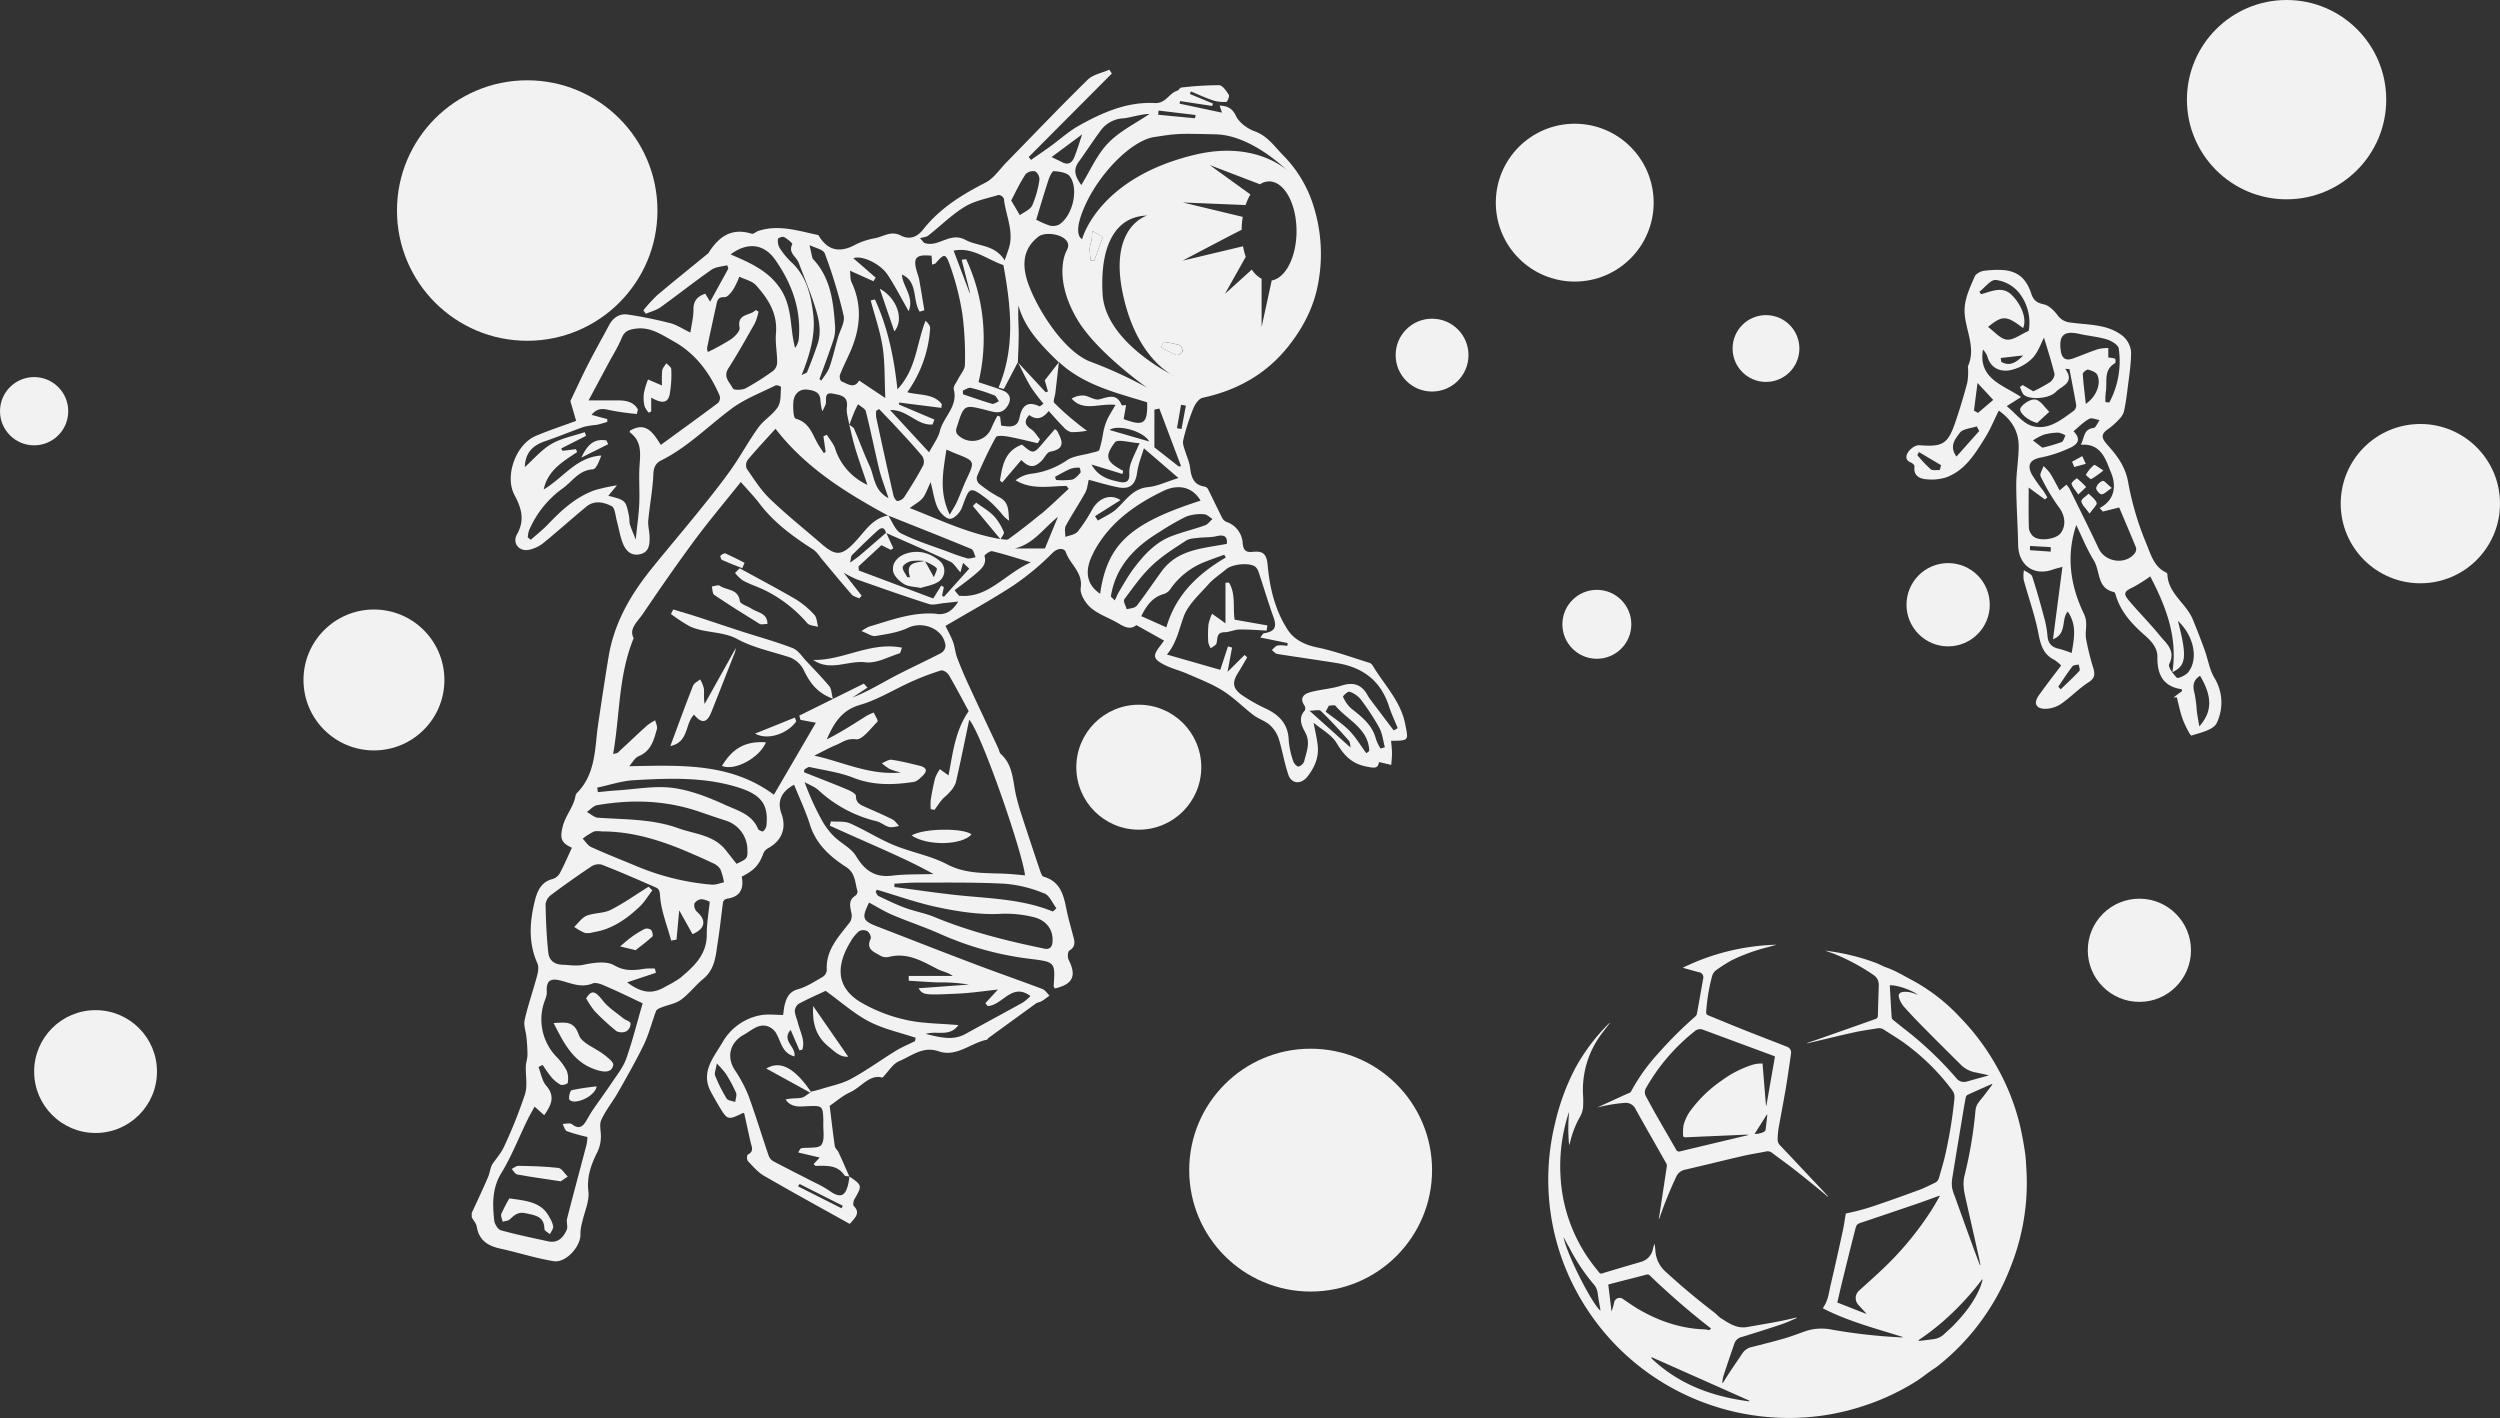 <svg xmlns="http://www.w3.org/2000/svg" viewBox="0 0 868.24 492.5"><rect x="0" y="0" width="868.24" height="492.5" fill="#333333" stroke="none"/><defs><style>.cls-1{fill:#f2f2f2;}.cls-2{fill:none;}.cls-3{fill:#fff;}</style></defs><title>Asset 1</title><g id="Layer_2" data-name="Layer 2"><g id="Layer_1-2" data-name="Layer 1"><path class="cls-1" d="M233.81,211.67c2.78.84,5.57,1.64,8.33,2.54,5.17,1.67,10.32,3.43,15.49,5.1,5.91,1.91,11.92,3.55,17.7,5.79,1.87.72,3.21,2.91,4.71,4.5,2.71,2.87,5.46,5.72,8,8.74.7.84.68,2.27,1.22,4.31-5.61-2-8.07-5.77-10-9.68a9,9,0,0,0-6-5c-5.79-1.84-11.92-3.15-17.15-6s-11.41-2-16.61-4.48a57.32,57.32,0,0,1-6.49-4.25Z"/><path class="cls-1" d="M255.55,225.06a7.76,7.76,0,0,1-.72,2.5c-2.58,6.6-5.16,13.2-7.79,19.78-1.52,3.81-3.41,4.05-6,.85-3.21,3.16-1.75,9.55-8.23,10.91,2.81-7.54,5.25-14.27,7.87-20.93.36-.93,1.63-1.5,2.47-2.23a11.56,11.56,0,0,1,1.31,3.2c.15,1.71-.14,3.46.27,5.33"/><path class="cls-1" d="M256.87,197.36c6.47,3.55,13,7,19.38,10.7a30,30,0,0,1,6.56,5.45c.9,1,.91,2.77,1.32,4.2-1.28-.4-3-.42-3.77-1.28a46.44,46.44,0,0,0-15.55-11.83c-2.25-1-4.63-1.81-6.82-3a13.4,13.4,0,0,1-2.71-2.62Z"/><path class="cls-1" d="M282.42,229.2c10.43.23,19.79-6.45,30.82-4.29-.34.86-.46,1.92-.87,2-3.9,1.22-8,3.6-11.75,3.1C294.52,229.24,288.38,233.36,282.42,229.2Z"/><path class="cls-1" d="M266.54,216.69c-1.08,0-2.11.32-2.71,0-5.33-3.27-10.62-6.61-15.81-10.1-.63-.43-.55-1.91-.8-2.9.93-.12,2.17-.67,2.73-.27,2.34,1.69,6.43.93,7,5.34.14,1.06,2.74,1.73,4.14,2.69C263.13,212.79,266.51,212.85,266.54,216.69Z"/><path class="cls-1" d="M250.74,266c3.45-5.78,7.84-8.75,15.27-8.2C263.81,263.21,255.08,267.89,250.74,266Z"/><path class="cls-1" d="M276.53,250.52c-2.87,4.18-9.79,6.77-14.32,4.26l13.84-5.57Z"/><path class="cls-1" d="M257.77,197.33c-2.36-.93-4.74-1.82-7-2.85-.36-.16-.72-1.33-.56-1.48.47-.43,1.36-1,1.79-.78,2.25,1,4.41,2.15,6.6,3.25Z"/><path class="cls-1" d="M316.59,290.16c4.12-2.56,18.06-2.67,20.82-.37C334.09,293.57,322.14,293.89,316.59,290.16Z"/><path class="cls-1" d="M192.26,355.28c4.2-.18,7.07-.86,8.79,4.18,1,2.92,5.77,4.5,8.73,6.82,1.29,1,3.38,2.59,3.21,3.57-.48,2.65-2.88,2.54-5.12,1.93C199.45,369.51,196,362.69,192.26,355.28Z"/><path class="cls-1" d="M176.88,416.21c6.2.82,11.36,1.32,14,6.67a8.61,8.61,0,0,1,1.25,3.08c0,.87-.73,1.79-1.14,2.68-.67-.6-1.91-1.19-1.92-1.8-.06-4.44-3.15-4.74-6.44-5.47-2.59-.58-3.94.53-5.52,2.07-.58.57-1.68.6-2.54.87-.18-.92-.75-2-.46-2.72A53.77,53.77,0,0,1,176.88,416.21Z"/><path class="cls-1" d="M203.57,346.69c1.93-2.91,3-2.7,5.77.8,1.9,2.43,4.69,4.18,7.13,6.18.8.66,2.37,1,2.51,1.69a3.21,3.21,0,0,1-1.36,2.76,4,4,0,0,1-3.5,0,76.43,76.43,0,0,1-7.62-7A29.41,29.41,0,0,1,203.57,346.69Z"/><path class="cls-1" d="M194.73,410.27c-5.77-.88-10.45-1.52-15.1-2.38-.73-.14-1.28-1.25-1.92-1.91.78-.38,1.58-1.11,2.35-1.09,4.63.1,9.29.18,13.88.73,1.18.14,2.16,2,3.24,3Z"/><path class="cls-1" d="M207.22,377.31c-.63,3.58-7.67,6.56-9.43,4.65-.47-.51.18-3.19.72-3.33A75.61,75.61,0,0,1,207.22,377.31Z"/><path class="cls-1" d="M294.59,367c-2.84.23-4.59-1.69-6.69-3.39-4.41-3.56-5.86-8-5.5-14.22Z"/><path class="cls-1" d="M281.35,379.47l-15.24-8.38c5-3,10,0,15.51,8.06Z"/><path class="cls-1" d="M229.91,133.87a39.19,39.19,0,0,1,.07-5.17c.12-.9.94-1.7,1.45-2.55.6.69,1.7,1.37,1.7,2.07a39,39,0,0,1-.58,8.88c-.67,2.91-2.62,3.13-6.39,1v4.83l-.89.37a7.87,7.87,0,0,1-1.45-2.33,13.36,13.36,0,0,1-.2-4.46,31.1,31.1,0,0,1,1.43-4.71Z"/><path class="cls-1" d="M211.22,154.27l-9.35,4.66c2.42-5.12,4.82-6.56,8.72-6Z"/><path class="cls-1" d="M439.9,219c-3.14-.14-6.28-.43-9.41-.37-1.73,0-3.44.92-5.16.94-2.93,0-2.4,2.11-2.84,3.85-.18.7-1.3,1.16-2,1.73a6.61,6.61,0,0,1-.87-2.06,41.08,41.08,0,0,1,.08-6.29,16.78,16.78,0,0,1,1.25-3.64l2.82,2c.38.27.75.55,1.83,1.35V202.4l1.2-.09c2.48,4,1.29,8.81,2,12.9l11.35,2Z"/><path class="cls-1" d="M310.6,115.11l-5.07-14.85C311.34,103.34,314.22,110.87,310.6,115.11Z"/><path class="cls-1" d="M226.56,309.2c-1.48,1.94-2.74,4.11-4.5,5.76-4.56,4.28-9.61,7.82-16,8.8a6.86,6.86,0,0,1-2.93.25,20.93,20.93,0,0,1-3.71-2.1c1.43-1.34,2.65-3.21,4.35-3.89,2.6-1.06,5.81-.76,8.27-2,4.59-2.32,8.82-5.34,13.2-8.07Z"/><path class="cls-1" d="M220.72,330l-5.35-1.32c1.29-1.07,2.52-2.22,3.88-3.19a31.93,31.93,0,0,1,4.64-2.87,2.39,2.39,0,0,1,2.22.34c.47.51.78,2,.46,2.29C224.65,327,222.54,328.59,220.72,330Z"/><path class="cls-1" d="M347.53,187.36l-9.66-11.62,1.17-1.17c2.06,1.52,4.35,2.81,6.12,4.62a19.63,19.63,0,0,1,3.47,5.6c.25.55-.75,1.66-1.17,2.52Z"/><path class="cls-1" d="M319.74,204.19c-2.25-.48-4.33-.42-5.78-1.35-1.62-1-3.53-2.82-3.79-4.52-.42-2.7,1.46-4.93,4.13-5.92,4.48-1.65,8.58-.44,12.11,2.44a4.53,4.53,0,0,1-.72,7.34C323.85,203.26,321.57,203.6,319.74,204.19Zm1.47-9.38,3.14,5.68c.35-1.11,1.3-2.79.92-3.18-1.08-1.1-2.7-1.67-4.1-2.46a19.91,19.91,0,0,0-4.65,0c-1.14.26-2.8,1.2-3,2.07-.19,1,1,2.33,1.54,3.51l1,.07C314.29,195,318.31,195.5,321.2,194.82Z"/><path class="cls-1" d="M754.84,242.23l3-2.25c-.1-.39-.11-.6-.16-.6-6.5-1-8.52-5.14-8.42-11.3,0-3-1.91-5.27-4.36-7.42-4.39-3.84-8.46-8.19-10.15-14.11-.1-.34-.31-.87-.55-.93-6-1.27-4.74-7.27-7-10.94-2.42-3.91-4.14-8.25-6.12-12.33-3.62,10.8-2,21.15,2.63,30.76,1.63,3.39.22,6.08.82,9a89.18,89.18,0,0,0,2.25,9.22c.74,2.33,1.16,4-1.47,5.66-3.42,2.18-6.26,5.25-9.62,7.54a9.93,9.93,0,0,1-5.65,1.63c-3.08-.13-3.79-2.05-2-4.62,2.44-3.42,5-6.74,7.79-10.41a13.73,13.73,0,0,0-2.33-1.94c-3.88-1.91-4.81-5.23-5.58-9.25-1.2-6.29-3.43-12.38-5.11-18.59a11.54,11.54,0,0,1,.1-3.33c1,.73,2.56,1.26,2.87,2.21,1.67,5.07,3.07,10.23,4.45,15.39a37.32,37.32,0,0,1,.88,5.52c.27,2.48,1.64,3.72,4,4.19a36.05,36.05,0,0,1,4.37,1.46c.81-4.89,1.92-9.67-1.36-14.38C715.75,215,718,220.08,713,222l3.27-25.13c-1.7.48-2.53.66-3.32.94-6.61,2.36-11.93-1.5-12.06-8.59s-.64-13.92-.65-20.88c0-4.47.85-8.94.84-13.41,0-5.15-2.46-9.21-6.91-12.32-1.69,3.38-3,6.7-4.92,9.69-3.44,5.48-6.88,11.15-13.4,13.5a16.69,16.69,0,0,1-6.75.65c-2.48-.19-4.64-1.21-4.2-4.49.05-.38-.67-1.08-1.18-1.28-2.35-.93-1.75-2.74-.81-3.95s2.49-2.19,3.7-2.1c8.06.61,9.86-.35,12.47-8,1.56-4.55,2.94-9.17,4.17-13.82a23.55,23.55,0,0,0,.24-5.17c0-.12-.1-.27-.06-.37,3.27-7.16-1.76-13.88-1.08-20.81.35-3.57,2-7.07,3.46-10.43.44-1,2.16-1.9,3.39-2,8-.91,13.57-.27,16.25,7.95.78,2.38,2,3.21,4.38,3.72,1.76.37,3.49,2.11,4.68,3.67a6.2,6.2,0,0,0,4.78,2.67c6.13.86,12.77.49,17.95,4.66a8.23,8.23,0,0,1,2.88,5.55c0,4.43-.76,8.88-1.29,13.31-.29,2.42-.65,4.83-1.16,7.21a5.61,5.61,0,0,1-1.4,2.49,24.2,24.2,0,0,1-4,3.66c-3.14,2.11-2.2,3.53,0,6,3.14,3.5,5.86,7.25,6.8,12.39a102.6,102.6,0,0,0,6.32,21.43c1.5,3.54,2.59,8.08,6.84,10.06.21.1.48.35.49.54.19,6.77,6.48,10.13,8.79,15.7q2.19,5.28,4.14,10.66c1.17,3.21,1.67,6.77,3.36,9.65a16.4,16.4,0,0,1,.85,15.75c-1.14,2.38-5.62,3.36-8.78,4.35-.4.12-2.22-3.52-3-5.57-.92-2.48-1.41-5.13-2.09-7.7Zm-37.18-73.92a12,12,0,0,1,1.11,1.49c3.39,6.91,6.84,13.79,10.12,20.75,2.2,4.66,9.18,5.72,12.43,1.7a2.51,2.51,0,0,0,.54-2c-1.93-4.79-4-9.53-5.87-14l-5.68,1.4-1.11-1.19c5.72-3.09,5.66-8.3,3.9-12.46s-3.21-10.14-10.46-9.53c1.34-2.45.89-5.38,4.41-5.82.81-.1,1.43-1.79,2.14-2.75-1.21-.19-2.72-.92-3.58-.45-1.91,1-3.49,2.68-5.5,4.32,3,3,1.16,4.75-1.39,5.85a44.24,44.24,0,0,1-9.7,3.23c-3.85.67-5.22,2.47-3.33,6a59.12,59.12,0,0,0,3.86,5.49c.54.77,1,1.59,1.48,2.39l-.85.73-5.62-4.13c0,4.77-.09,9.46.07,14.14a4.51,4.51,0,0,0,1.55,2.83c2,1.77,7.74,1,9.37-1,2.18-2.74,1.59-6.39-.46-9.08a69,69,0,0,1-6.39-10.79c-.41-.81.65-2.35,1-3.55a16.79,16.79,0,0,1,2.27,2.43c1.18,1.88,2.16,3.88,3.33,6Zm1.05-40.14-1.47-.08c3.56,4.89-1.29,5.93-3.24,8-2.18,2.34-8.69,2.84-10.94,1.17-.8-.59-1.06-1.89-1.57-2.86l1-.67,3.65,2.18A52.94,52.94,0,0,0,712,132.7c.82-.58,1.7-2.09,1.5-2.92-1.1-4.46-2.53-8.83-3.63-12.51-1.07,2-2.06,5.17-4.15,7.25a15.24,15.24,0,0,1-7.89,4.1c-3.4.53-6.63-.92-7.67-5a8.31,8.31,0,0,0-1.48-2.24c-1.73,10.16,6.87,12.23,13.24,16.51l-5,3.16c3.17,2.58,5.63,5.94,8.82,6.88,5.6,1.65,10.15-2.13,14.49-5.29a2.42,2.42,0,0,0,.83-1.93C720.33,136.51,719.5,132.34,718.71,128.17Zm28.07,72a52.69,52.69,0,0,1-5.79,3.67c-3.41,1.61-3.75,2.26-1.35,5.06,3.4,4,7.09,7.67,10.36,11.72,2.27,2.81,5.74,5.28,3.36,10-.49,1,1.36,3.51,2.68,4.76.39.37,3.07-.83,3.93-1.92,3.66-4.66,1.92-12.69-3.6-17.84,3.17,12.18,3,15.56-1.9,17.81C756.36,221.12,752.15,210.5,746.78,200.2Zm-15.56-60.49,1.34.09a30.32,30.32,0,0,0,3.27-18.73c-.18-1.24-2.47-2.65-4-3.12-3.19-1-6.58-1.24-9.86-2-5.23-1.14-7.08.63-6.24,6.07.4,2.62,1.85,3.37,4.22,2.51,2.91-1.05,5.76-2.27,8.69-3.24a16.65,16.65,0,0,1,3.56-.4v3.32a11.3,11.3,0,0,1,2.37.37c.17.06.21,1.43,0,1.57-4.18,2.37-2.63,6.55-3.23,10A20.8,20.8,0,0,0,731.22,139.71ZM704.57,114.9a16.65,16.65,0,0,0-3.63-13.54,12.47,12.47,0,0,0-7.81-4.13c-1.75-.18-3.8,2.64-5.71,4.12l.62.83c3.64-1,7.46-3,10.75.38,3.68,3.78,5.11,8.67,3.8,11.38-5.73-4.41-7.15-4.5-12.15-.39,2.22,1.61,4.24,4.15,6.51,4.4S701.74,116.13,704.57,114.9Zm59.24,137.38c4.64-5.25,4.48-10.42.26-17.59-2.35,1.47-2.65,3.45-1.93,6a44.9,44.9,0,0,1,.79,6.22C763.13,248.46,763.42,250,763.81,252.28Zm-39.43-112c3.69-2.52,5.44-7.07,4-10.09-.43-.93-2-1.53-3.2-1.81-.5-.12-1.87,1-1.84,1.55C723.54,133.18,724,136.45,724.38,140.25Zm-37,9.41-.86-1.61c-2,.7-4.88.82-5.9,2.25-1.39,1.95-3.85,4.5-1.15,8.23Zm21.93,5.8a61.13,61.13,0,0,0,6.65-1.94c.66-.27.93-1.51,1.38-2.3a7,7,0,0,0-2.45-1,19.82,19.82,0,0,0-5.11.72,20.64,20.64,0,0,0-3.74,2Zm-17.06-16.6L686.78,133l-1.23,9.61,1.4.78Zm22.61,99.65.82.86c2.19-2.12,4.43-4.18,6.5-6.41.33-.36-.14-1.46-.24-2.22-.75.2-1.82.16-2.19.65C718,233.69,716.43,236.13,714.82,238.51ZM666.44,157l-.57,1.07a49,49,0,0,0,4.64,4.88c.68.56,2.1.23,3.18.3l.42-1.7Zm36.15-33.56-7.75.89.17,1.32C697.56,127.13,699.76,126.44,702.59,123.48Zm9.62,68.14q0-.79,0-1.57l-7.19-.4-.05,1.47Z"/><path class="cls-1" d="M725.7,178.37c-1.41-2-2.74-3.07-2.85-4.28-.07-.79,1.63-1.75,2.53-2.63,1,1,2.35,1.95,2.78,3.18C728.38,175.3,727,176.53,725.7,178.37Z"/><path class="cls-1" d="M721.78,171.75c-1.05-1.57-2-2.56-2.34-3.73-.12-.45,1.77-2,1.9-1.88a28.73,28.73,0,0,1,3.17,3Z"/><path class="cls-1" d="M730.51,163.37a28.93,28.93,0,0,1-4.21,3c-.33.16-1.93-1.42-1.88-1.5a13.51,13.51,0,0,1,2.83-3.39C727.54,161.28,728.85,162.39,730.51,163.37Z"/><path class="cls-1" d="M733.43,169.47c-1.73,1.13-2.68,2.22-3.59,2.19-.7,0-2-1.6-1.85-2.26a3.81,3.81,0,0,1,2.25-2.39C730.76,166.83,731.79,168.15,733.43,169.47Z"/><path class="cls-1" d="M719.63,160.34l3.53-1.94,1.22,2.67-4,1.12Z"/><path class="cls-1" d="M707.49,146.89c-3.11-.73-6.71-3.78-5.74-5.29s3.63-3.15,5.18-2.85c1.8.36,3.2,2.76,4.77,4.28Z"/><path class="cls-1" d="M559.11,355.28c-1,1.3-2,2.58-3,3.92a32.42,32.42,0,0,0-6.33,21,34.94,34.94,0,0,1,0,4.57,8.92,8.92,0,0,1-1.11,3.19,33.38,33.38,0,0,0-3.14,7.77,16.27,16.27,0,0,1-.58,2,60.2,60.2,0,0,1,0-11.51c-.09.21-.2.42-.27.64a59.71,59.71,0,0,0-2.73,21.43,55.36,55.36,0,0,0,10.76,30.23c.84,1.14,1.74,2.24,2.62,3.36a.89.89,0,0,0,1.1.36c4.49-1.37,9-2.68,13.48-4a5.77,5.77,0,0,0,4.16-4.56,8.35,8.35,0,0,1,.58-1.73c.1.88.21,1.77.28,2.65a10.49,10.49,0,0,0,3.52,7.05c5.45,5,11.12,9.72,17,14.24.78.61,1.42,1.42,2.25,1.94,2.85,1.79,5.54,3.75,9.35,3,5.55-1,11.15-1.83,16.64-3.23.08,0,.18,0,.32.15-1.76.73-3.49,1.56-5.29,2.17-4.59,1.53-9.2,3-13.82,4.41a3.48,3.48,0,0,0-2.49,2.1q-2,5.75-3.91,11.55a14,14,0,0,0-.36,2.29l.22,0c1-1.59,2-3.2,3.07-4.78,1.21-1.83,2.48-3.61,3.67-5.44a5.18,5.18,0,0,1,3.3-2.24c3.73-.94,7.47-1.87,11.17-2.94,2.47-.71,4.87-1.65,7.3-2.5a17.58,17.58,0,0,1,8.89-.67,189.44,189.44,0,0,0,24.08,2.74c.31,0,.62,0,.94,0,0,0,.07-.05.11-.09-9.4-2.94-19-5.46-27.72-9.92,0-.23,0-.29,0-.32,1.72-2.35,2-5.19,2.61-7.89,1.49-6.32,2.89-12.67,4.27-19,.41-1.89.64-3.83,1-5.78a79.8,79.8,0,0,0,11.25-3.12c4.85-1.64,9.68-3.38,14.48-5.16,1.75-.65,3.42-1.55,5.12-2.33a2.65,2.65,0,0,0,1.49-1.76c.67-2.38,1.41-4.75,2-7.17a162.77,162.77,0,0,0,3.12-18c.46-4.19.69-3.81-2.18-7.43a77.58,77.58,0,0,0-14.65-14c-2.35-1.75-4.9-3.22-7.34-4.83a3.1,3.1,0,0,0-2.27-.51c-2.77.45-5.57.83-8.31,1.44-5.28,1.17-10.53,2.47-15.8,3.72a1.1,1.1,0,0,1-.51,0c1.84-.63,3.68-1.25,5.51-1.9q9.16-3.23,18.31-6.46a1.17,1.17,0,0,0,.91-1.19c.09-3.29.19-6.58.29-9.87a6.8,6.8,0,0,0,0-1.08,3.86,3.86,0,0,0-1.77-3.16,71.24,71.24,0,0,0-14-7.48c-.92-.34-1.86-.61-2.77-1,1.17.17,2.35.32,3.52.52a75.27,75.27,0,0,1,14.2,3.8c1.13.43,2.18,1.08,3.33,1.47,3.36,1.17,6.35,3.05,9.48,4.68a64.84,64.84,0,0,1,16.35,12.79,81.53,81.53,0,0,1,12.52,16.79,78.47,78.47,0,0,1,8.06,20.11c.77,3.17,1.35,6.4,1.85,9.63.33,2.07.39,4.18.53,6.28A78.74,78.74,0,0,1,698.28,440a80.77,80.77,0,0,1-25.41,34.51l-.11.09c-.86.59-1.73,1.16-2.58,1.77-1.57,1.12-3.09,2.33-4.71,3.36A80.91,80.91,0,0,1,648,488a82.34,82.34,0,0,1-32,4.28,83.92,83.92,0,0,1-25.28-5.56,83.16,83.16,0,0,1-43-37.82,81.52,81.52,0,0,1-9.73-32.39A82.5,82.5,0,0,1,540.09,390a79.86,79.86,0,0,1,6.67-18.41,67,67,0,0,1,12-16.13,2.52,2.52,0,0,1,.27-.21Zm88.95,101,.06-.14c-.89-1-1.79-1.94-2.67-2.92a3.45,3.45,0,0,1,.21-5c2.72-2.47,5.48-4.91,8.14-7.45a108.78,108.78,0,0,0,17.16-20.74c.94-1.5,1.8-3.06,2.79-4.75-.39.09-.57.12-.74.18-2.27.81-4.52,1.66-6.79,2.44q-9.53,3.26-19.08,6.46c-2.28.76-2.35.69-2.93,3q-2.29,9-4.5,18.07c-.56,2.29-1.07,4.58-1.62,6.93Zm-53.81,5.09c-.39-.29-.73-.51-1-.76Q582.68,452.31,573,443a1.09,1.09,0,0,0-1.2-.33c-3,.81-6,1.55-9,2.32l-4.26,1.11,1.14,9.38a24.51,24.51,0,0,0,.91-3.14,1.93,1.93,0,0,1,3.12-1.16c1.89,1.28,3.75,2.62,5.73,3.74,7,4,14.5,6.53,22.65,6.77a10.3,10.3,0,0,1,1.5.28Zm93.37-22,.16,0c-.15-.82-.27-1.64-.46-2.46q-2.29-10.21-4.6-20.41c-.6-2.67-1.16-5.3-.47-8.11a150.1,150.1,0,0,0,3.83-22.76,5.51,5.51,0,0,1,.72-2.24,27.76,27.76,0,0,1,2-2.58c1.07-1.4,2.12-2.82,3.18-4.22-.21-.11-.3-.1-.38-.06-2.77,1.23-5.55,2.45-8.3,3.72a1.25,1.25,0,0,0-.58.8c-.35,1.75-.65,3.5-.94,5.26-1.28,7.71-2.57,15.42-3.81,23.14a10.44,10.44,0,0,0,0,3.13,14.79,14.79,0,0,0,.87,2.75q2.79,7.78,5.61,15.55C685.47,433.76,686.55,436.59,687.62,439.43Zm-31.3-97.23a1.33,1.33,0,0,0,0,.24c.21,3.67.41,7.34.65,11a1.33,1.33,0,0,0,.48.81c1.3,1.07,2.62,2.11,3.94,3.15a125,125,0,0,1,18,17.06,3.37,3.37,0,0,0,3.79,1.18c2.34-.66,4.68-1.3,7-1.95a4.12,4.12,0,0,0,.49-.22c-1.52-.32-2.91-.6-4.29-.91a9.86,9.86,0,0,1-5.34-2.66c-.59-.63-1.23-1.22-1.84-1.83-3.84-3.84-7.7-7.66-11.51-11.53-2.24-2.27-4.45-4.58-6.58-7a8.68,8.68,0,0,1-1.49-2.69c-.53-1.38,0-2.15,1.42-2.31a8.56,8.56,0,0,1,2.56.19,22,22,0,0,1,2.54.84C664,343.87,658.7,342,656.32,342.2ZM573.63,471.36l-.13.33c9.5,9.11,21.15,13.32,33.94,15l.11-.25Zm92.71-5.94.06.29c1.78-.22,3.56-.4,5.33-.66a6.48,6.48,0,0,0,3.5-1.74c1-1,2.12-1.88,3.11-2.9,3.81-3.92,7.21-8.13,9.33-13.23.37-.88.6-1.82.9-2.73l-.22-.1a95.29,95.29,0,0,1-10.1,11.41A87,87,0,0,1,666.33,465.42ZM543,429.61c1.11,5.87,9.57,22.65,12.8,25.59,0-.18,0-.32,0-.45-.31-1.85-.69-3.69-.91-5.54a5.89,5.89,0,0,0-1.59-3.4A67.37,67.37,0,0,1,545,433.27C544.28,432.06,543.65,430.83,543,429.61Z"/><path class="cls-1" d="M634.81,415.6c-1.54-1.27-3.06-2.55-4.61-3.8-2.54-2.05-5.08-4.12-7.66-6.12-2.34-1.81-4.76-3.5-7.11-5.3a2.4,2.4,0,0,0-2.07-.48c-2.85.56-5.73,1-8.56,1.68-6.51,1.5-13,3.13-19.52,4.63a4.28,4.28,0,0,0-3.2,2.62,140,140,0,0,0-5.72,14.11.85.85,0,0,1-.28.45c.13-.78.26-1.55.38-2.33q1.22-8,2.42-16a1.71,1.71,0,0,0-.18-1c-3.55-6.29-7.15-12.54-10.66-18.85a3.77,3.77,0,0,0-3.9-2.17,54.33,54.33,0,0,0-8.82,1.44,4.4,4.4,0,0,0-.72.2l8.11-3.72c1.09-.5,2.21-1,3.3-1.46a1.14,1.14,0,0,0,.48-.49,65.15,65.15,0,0,1,9.12-12.85,143.76,143.76,0,0,1,13.21-13.19,1.69,1.69,0,0,0,.51-.89c.74-4,1.44-8.05,2.15-12.08a1.81,1.81,0,0,0-1.55-2.38c-1.84-.48-3.67-1-5.53-1.52a78.66,78.66,0,0,1,32.57-8l-1.59.44-1.67.46a64.47,64.47,0,0,0-12.38,4.54,57.88,57.88,0,0,0-5.22,3.32,3.94,3.94,0,0,0-1.56,2.35,63.41,63.41,0,0,0-2,12.3c-.05.74.35,1,.88,1.18,4.14,1.69,8.27,3.42,12.43,5.07,4.9,1.95,9.82,3.83,14.72,5.75A2.16,2.16,0,0,1,622,366c-.57,4-1.13,8-1.8,12-.81,4.77-1.75,9.51-2.58,14.27a28.15,28.15,0,0,0-.25,3.45,2.84,2.84,0,0,0,.87,2.08c1.11,1.2,2.26,2.37,3.37,3.56l13,13.81c.11.12.2.25.29.38ZM616.44,366.9c-.37-.15-.68-.29-1-.4l-24-8.89a2.74,2.74,0,0,0-2.83.5,67.49,67.49,0,0,0-16.87,19.62,2.94,2.94,0,0,0-.06,3.13c1.33,2.4,2.6,4.83,4,7.22,2.11,3.73,4.28,7.42,6.41,11.14a1.12,1.12,0,0,0,1.48.63c6.14-1.5,12.3-2.94,18.45-4.41l5.24-1.25a1.29,1.29,0,0,0-.7-.13c-7,.3-14.08.6-21.11.92-.62,0-.94-.16-.93-.75a18.1,18.1,0,0,1,.15-3.35,15,15,0,0,1,2.89-5.76,44.58,44.58,0,0,1,10.3-9.8,37.17,37.17,0,0,1,10.26-5.36,11.09,11.09,0,0,1,4-.6L613.32,384h.13Zm-7.08,26.91a6.83,6.83,0,0,0,3.33-.77,1,1,0,0,0,.49-.66c.23-1.74.41-3.5.61-5.25l-.2,0Z"/><path class="cls-1" d="M382.92,82.5l-2.88,8-1.19,0a33.72,33.72,0,0,1-.44-4.12,20.55,20.55,0,0,1,.65-2.81c.17-1.11.21-2.25.3-3.38l3.22,1.84Z"/><path class="cls-1" d="M404,118.75a37.45,37.45,0,0,1,5.54,1.08,2.62,2.62,0,0,1,1.12,2.31,2.48,2.48,0,0,1-2.17,1.16,43.58,43.58,0,0,1-5.26-2.67Z"/><path class="cls-1" d="M347.29,166.85c.8-5.16,1.69-10.27,7.63-12.45,4,3.42,4,3.41,7.87-1.24,1.17-1.4,2.39-2.76,3.58-4.13.37.28.63.39.74.58,1.77,3.25,3.2,6.27-2.42,7.27-1.14.2-1.92,2.16-3,3.21-2.48,2.46-4.31,2.39-7-.32l-6.65,7.82Z"/><path class="cls-2" d="M295.23,94c.19,1.55.05,2.91.55,4,3.84,8.16,3.05,16.2-.45,24.19-1.18,2.69-2.51,5.31-3.58,8-.24.62.09,2.08.53,2.26,2.12.87,4.44,2.68,6.13-.29l9.09,6.07c-.29-6.5-.08-12.17-.92-17.68s-2.72-10.81-4.15-16.21l1.47-.35c4.43,9.66,6.61,20,7.81,31.22,6.67-7.07,6.63-16,9.78-23.81,1,.93,1.63,1.8,1.58,2.63a42.75,42.75,0,0,1-7.94,22.2c4.52,1.1,9.13.44,12,4.13l-.17,1.29-14.63-1.85-.06.7,12.28,5.21-.63,1.7c-5.29.53-8.79-5.23-14.75-5l13.54,14.67c1.47-2.8,3.15-4.95,3.74-7.35,1.23-5,6.41-8.61,4.82-14.57-.24-.91.86-2.21,1.4-3.3.85-1.74,2.46-3.44,2.48-5.17a111.26,111.26,0,0,0-.87-17.54,92.1,92.1,0,0,0-4.32-17c-1.52-4.3-2-4.12-5-.71-.21.24-.66.26-1.21.46l-.18-3.09c-5.52-.53-6.53.67-5.06,5.7a23.76,23.76,0,0,1,.75,2.5c.63,3.58,1.2,7.17,1.8,10.75l-1.63.47c-2.55-4-.51-10.43-6.16-12.87.26,4.2,4.31,7.65,2.35,12.72-2.59-4.53-4.72-8.74-7.31-12.65s-9.11-6.89-11.9-5.74l7.8,6.7-.8,1.24Z"/><path class="cls-2" d="M327.81,207.22l8.77-9.77-2.12-2-.93,3.27c-1.49-1.61-2.28-3.11-3.51-3.68-7.35-3.43-14.79-6.65-22.21-9.94l2.41,5.24-.83.6-3.29-1.63-7.95,7.36.09,1.43,25.85,9.72,2.78-4.48.87.46-.63,3Z"/><path class="cls-2" d="M335.33,83.29c4.23,2.31,10.08,1.48,13.6,7.11.64-1.87,1-2.86,1.32-3.84,2.12-6.09-1-11.73-1.6-17.59a2.28,2.28,0,0,0-1.81-1.26c-4,1.21-8.32,2-11.81,4.12-4.56,2.77-8.42,6.68-12.66,10-.73.57-1.88.59-2.84.86l1.39,1.6C325.76,86.19,329.85,80.29,335.33,83.29Z"/><path class="cls-2" d="M358.45,71.28a35.33,35.33,0,0,0,2.5-8.83,3.39,3.39,0,0,0-1.41-3,3.56,3.56,0,0,0-3.29.9c-1.87,2.81-3.34,5.88-5.13,9.17l3,5.08C355.64,73.55,357.75,72.75,358.45,71.28Z"/><path class="cls-2" d="M304.44,184.61c-2.94,2.67-5.77,5.47-8.6,8.26-.27.27-.22.87-.6,2.52,1.68-1.23,2.57-1.79,3.36-2.47,3.05-2.6,6.07-5.24,9.1-7.86C307,182.44,305.52,183.63,304.44,184.61Z"/><path class="cls-2" d="M373.21,54.39c1-2.51,1.75-5.1,2.65-7.75l-10.61,7.89c1.54.75,2.63,1.26,3.69,1.81C371.2,57.49,372.46,56.31,373.21,54.39Z"/><path class="cls-2" d="M375.5,64.24c3.17-5.11,5.5-10.61,9.38-14.62s9.47-6.77,14.3-10.07c-3.31,0-6.29,1.28-9.37,1.55A10.36,10.36,0,0,0,382,45.63c-2.59,3.48-4.92,7.15-7.48,10.65C372.45,59.19,373.66,61.55,375.5,64.24Z"/><path class="cls-2" d="M364.36,78.29a4.69,4.69,0,0,0,3.47-.32c4.68-3,6.88-12.33,3.68-16.73-1-1.31-3.61-1.65-5.54-1.81-.56,0-1.51,2-1.91,3.21-1.45,4.38-2.74,8.81-4.22,13.66A30,30,0,0,0,364.36,78.29Z"/><path class="cls-2" d="M274.74,90.89c5.31,4.87,6.89,11.25,7.71,18,.89,7.32-1.15,14.12-4,21.37,1-.55,1.77-.7,1.92-1.09,1.27-3.19,2.52-6.4,3.61-9.67,1.62-4.86.26-9.56-1.25-14.13-1.57-4.77-3.53-9.42-5.29-14.14-.78-2.1-3.79-3.4-2.22-6.47.15-.29-1.75-1.84-2.88-2.46-.48-.26-2.07.34-2.09.63a5,5,0,0,0,.57,3A25.77,25.77,0,0,0,274.74,90.89Z"/><path class="cls-2" d="M269.53,115.74c.59-6.85-2.72-12-6.92-16.63-1.36-1.51-3.84-2-5.8-3a29.92,29.92,0,0,1-2.12,4.45c-.76,1.11-2,2.71-3,2.65-2.5-.15-2.58,1.42-2.93,3-1.08,4.83-2.15,9.67-3.13,14.53a3.06,3.06,0,0,0,.27,1.53,81.68,81.68,0,0,0,8-4.42c1.34-.94,3.19-2.88,3-4-1-5.2,3.85-4.06,5.58-6.17l1,.57a19.77,19.77,0,0,1-1.26,4c-3,5.29-6,10.59-9.23,15.71-1.94,3,.6,4.87,1.58,7,.27.58,3.19.58,4.42-.07a85.07,85.07,0,0,0,9.67-6.17,4,4,0,0,0,1.33-2.85C269.94,122.48,269.24,119.08,269.53,115.74Z"/><path class="cls-2" d="M233.74,118.42c-4-2.2-7.85-4.94-12.86-4.3-2.21.29-3.93.73-4.94,3.18-1.35,3.27-3.28,6.31-4.95,9.44l-6.56,12.34h9.9c2.91,0,5.64.36,7.23,3.13l-.35,1.59a87.5,87.5,0,0,1-9.75-1.39c-2.42-.61-4.2-.51-6,1.7l5.46,1.46v1c-1.22.34-2.42.76-3.66,1a32.92,32.92,0,0,0-4.4.68c-4.54,1.59-9,3.48-13.52,5s-6.89,4.36-7.06,9c2.88-2.6,5.66-6,9.19-8s7.72-2.81,11.63-4.13l.46,1.27-8.65,4.4.47.81L200,156l.44,1c-4.91,3.31-10.19,6.29-11.63,13,6.76-4,11.32-11.27,20-11.78-.72,1.92-1.74,4.7-2.93,4.78-4.76.29-7,4.06-10.21,6.44a34.73,34.73,0,0,0-12,14.9,10.8,10.8,0,0,0-.39,2.28l1.05.86c2-1.79,4.13-3.46,6-5.4,4.73-5,9.74-9.54,16.33-11.87a66.62,66.62,0,0,1,7.59-1.65l-3,3.63c6.05,1.53,6.07,1.53,7.18,7,.2,1,.07,2,.34,3,.42,1.46,1.06,2.85,2,5.22.51-4.92,1.07-8.66,1.23-12.41.19-4.45-.2-8.94.11-13.37.3-4.27.76-8.38-3.25-11.36-.25-.19-.14-.87-.12-.66,5.57-3.29,8,.62,10.75,4.91,6.87-5,13.42-9.72,19.86-14.56a2.74,2.74,0,0,0,.58-2.52C246.48,129.47,241.52,122.7,233.74,118.42Z"/><path class="cls-2" d="M308.53,173c-1.28-3.92-2.48-7-3.26-10.14-1.62-6.63-2.93-13.35-4.6-20-.25-1-1.78-1.67-2.72-2.49-.44.91-.92,1.8-1.31,2.73-.6,1.45-1.14,2.92-1.7,4.38.62.51,1.48.92,1.76,1.57,1.83,4.22,3.38,8.57,5.3,12.75C303.66,165.48,303.37,170.24,308.53,173Z"/><path class="cls-2" d="M290,155.68a20.89,20.89,0,0,0,11.21,12.75c-1.59-4.74-3-8.56-4.14-12.43-.85-2.8-1.46-5.68-2.17-8.52l0,0c-.3-2-1.06-4.1-.81-6,.53-4-2.34-4.2-4.79-4.72-3.33-.7-2.16,2.09-2.57,3.65a19.56,19.56,0,0,1-1.19,2.47,25.31,25.31,0,0,1-.64-3.66c0-3.19-2.58-3.64-4.61-3.87-2.69-.31-4.54,1.57-4.78,4.21-.18,2,0,5.69.76,5.88,4.69,1.22,5.74,5.19,7.65,8.6.65,1.16,1.44,2.25,2.16,3.36l.63-.4-.78-5.47,1.19-.51C288.11,152.56,289.38,154,290,155.68Z"/><path class="cls-2" d="M337.36,190.71c-9.57-4-19.21-7.76-28.83-11.6,1.42,2.13,2.4,5.15,4.4,6.16,5.16,2.6,10.77,4.3,16.21,6.34a68,68,0,0,0,6.61,2.29c.94.25,2.07-.2,3.11-.33C338.37,192.58,338.12,191,337.36,190.71Z"/><path class="cls-2" d="M320.17,158.3c-2.76-3.33-5.72-6.49-8.66-9.68-2.06-2.23-4.19-4.4-6.28-6.6l-1,.64a10.42,10.42,0,0,0,0,2.17q3,13.62,6,27.22c.17.75.93,1.94,1.35,1.92a3.37,3.37,0,0,0,2.34-1.33c2.33-3.65,4.6-7.35,6.65-11.17A3.55,3.55,0,0,0,320.17,158.3Z"/><path class="cls-2" d="M282.35,90c6.16,6.55,7,14.85,7.64,23.21a12.81,12.81,0,0,1-.54,4.78c-1.51,4.6-3.23,9.12-4.87,13.67l.62.57c1-1.53,2.24-3,2.83-4.61,1.18-3.36,2-6.86,2.95-10.3.72-2.57,2.53-5.37,2-7.65A173.76,173.76,0,0,0,286.44,88c-.52-1.42-3.49-1.95-5.33-2.89.34,1.51.68,3,1,4.54A.76.76,0,0,0,282.35,90Z"/><path class="cls-2" d="M353.71,106.11c-.19,3.33.06,6.52.08,9.71s-.18,6.67-.28,10l9.64,10.36.8-.25-1.11-3.88,4.87-6.26C361.95,120.07,356.05,114.42,353.71,106.11Z"/><path class="cls-2" d="M385.32,149.31l13.79,4C397.19,149.72,388.17,147.25,385.32,149.31Z"/><path class="cls-2" d="M344.35,148.63a44.48,44.48,0,0,1,2.09-4.21l.91.35.36,3.08c2.93.5,5.66.88,6.38-2.76.82-4.12,2.77-5.88,6.95-3.9.16.08.57-.37,1.38-.92a66.32,66.32,0,0,1-4.44-5.86c-1.66-2.75-3-5.69-4.47-8.55l-4.87,9.3-1.84-.49c6-14.1,4.26-28.37,1.69-42.55-5.61-1.9-10.78-6.45-17.29-5l5.53,14.62.17,0L334,90.21l1.56-.22a65.3,65.3,0,0,1,4.31,42.74c2.8.95,5.67,1.78,8.42,2.89s3.16,3.25,1.46,5.67c-2,2.85-4.62,1.78-7.13,1.15-7.78-2-7.78-2-10.21,5.65a4.52,4.52,0,0,0-.34,1.43,2.28,2.28,0,0,0,.46,1.35A7.11,7.11,0,0,0,344.35,148.63Z"/><path class="cls-2" d="M331.93,157.52c-.8-.31-1.58-.68-3.24-1.4-1.16,7.58-2.66,14.7,1.15,22.62,1.1-1.93,1.89-3.1,2.46-4.38,1.16-2.58,2.12-5.26,3.32-7.82C338.62,160.14,338.66,160.16,331.93,157.52Z"/><path class="cls-2" d="M395.78,153.93c-3.42-.2-7.63-1.5-8.54-.31-3.81,5-3,6.81,2.81,9.89l-.17,1.12-10.79-3.29c2.37,4.25,5.88,5.19,9.54,6,2.64.58,3.76-.19,3.57-3a9.83,9.83,0,0,1,.7-3.83C393.55,158.66,394.45,156.9,395.78,153.93Z"/><path class="cls-2" d="M452.78,71.51A52.36,52.36,0,0,0,444,57h0A52.36,52.36,0,0,1,452.78,71.51Z"/><path class="cls-2" d="M408.75,148.72l1.58.28,1.52-8.13-1.67-.29Z"/><path class="cls-2" d="M346.94,139.34c-.54-.71-.94-1.78-1.64-2.05a62.67,62.67,0,0,0-8.16-2.6c-.8-.19-1.83.6-2.76.94l.09,1.29c3.35,1.12,6.67,2.33,10.06,3.3C345.2,140.42,346.13,139.66,346.94,139.34Z"/><path class="cls-2" d="M415.25,39.92l-12.87-1.54-.17,1.47L415,41.07Z"/><path class="cls-2" d="M421.35,42.29h0c7.93,1.81,15.29,6.68,21.14,13h0C436.64,49,429.28,44.11,421.35,42.29Z"/><path class="cls-2" d="M410.17,161.84l-7.54-20-1.71.37v13.06L409.4,162Z"/><path class="cls-2" d="M410.7,122.13a2.62,2.62,0,0,0-1.12-2.31,37.46,37.46,0,0,0-5.54-1.08l-.77,1.89a43.57,43.57,0,0,0,5.26,2.67A2.48,2.48,0,0,0,410.7,122.13Z"/><path class="cls-2" d="M379.06,83.61a20.55,20.55,0,0,0-.65,2.81,33.72,33.72,0,0,0,.44,4.12l1.19,0,2.88-8,1.61,2.06-1.61-2.06-.34-.43h0l-3.22-1.84C379.26,81.36,379.23,82.49,379.06,83.61Z"/><path class="cls-2" d="M380.85,78.67c1.32,0,1.86.79,1.83,2.36C382.71,79.46,382.17,78.69,380.85,78.67Z"/><path class="cls-2" d="M430.73,70.29h0c0,.3.07.61.1.91h0C430.8,70.89,430.76,70.59,430.73,70.29Z"/><path class="cls-2" d="M277.45,117.41c.75-10.11-2.45-19-8.23-27.19-3.7-5.27-9.27-6.47-15.49-1.86,6.85,3,13.22,5.7,17.4,12.09s3.14,13.56,5,20.4A6.62,6.62,0,0,0,277.45,117.41Z"/><path class="cls-2" d="M417,173.94c-3.18-5.35-8.47-5.53-12.94-3.37-10,4.81-18.74,11-24.18,21.24-3.22,6-2.9,10.93,2.24,14.48C384.55,189.06,392.44,181.82,417,173.94Z"/><path class="cls-2" d="M389.26,173.75l-8.86,5.59,1,1.53c2.22-1.36,4.75-2.4,6.6-4.16,3.24-3.08,5.63-7,10.84-7.47,3.21-.32,6.31-1.84,10.54-3.16l-12-10.33c-.81,2.79-1.95,5.46-2.32,8.24-.58,4.31-2.4,6.14-6.67,5.31-3.76-.74-7.44-1.9-10.16-2.61-.39,1.52-.49,3.16-1.2,4.45-2.15,3.9-4.66,7.62-6.77,11.54-.55,1-.13,2.56-.16,3.86,1.41-.55,3.28-.71,4.13-1.73a55.83,55.83,0,0,0,5.41-8C381.54,173.38,385.46,171.3,389.26,173.75Z"/><path class="cls-2" d="M341.91,193.13c.87,2.92-1.06,4.49-2.78,6-2.41,2.13-5.07,4-7.62,5.95l1.49,1.8c10.08,1.16,15.84-7.5,25-11.5-5.17-1.54-9.25-2.88-13.42-3.87C343.84,191.33,341.83,192.85,341.91,193.13Z"/><path class="cls-2" d="M362.89,190.57l4.52-11c-5,4-8.57,9.57-15.08,11Z"/><path class="cls-2" d="M366.42,165.7l.36,1.07a25.51,25.51,0,0,0,5.48-.1c1.12-.25,2.12-1.41,2.94-2.36.28-.32-.14-1.8-.24-1.8a8.15,8.15,0,0,0-3.13.38C370,163.69,368.21,164.75,366.42,165.7Z"/><path class="cls-2" d="M370.37,168.87c-5.9,0-12,1.47-17.69-1.95a11.07,11.07,0,0,1,5.17-2.24,27.78,27.78,0,0,0,12.76-4.8c2.33-1.51,5.53-1.67,8.32-2.48,1-.29,2.61-.48,2.85-1.12a47.88,47.88,0,0,0,1.37-6.18,20.47,20.47,0,0,1,1.22-4c.78-1.69,1.82-3.26,3-5.37-5.82-.63-11.13,2.45-15.22-2.17a7.1,7.1,0,0,1,4.27-1.08c1.81.24,3.71,1.69,5.28,1.33,3.15-.72,6.08-2.24,7.81,2,.07.18,1,0,1.53,0l-.84,4.85c7,2.61,8.34,1.64,8.16-5.83-10.75-3.36-22-6-30.65-14q-.61,5.39-1.23,10.77c-.14,1.18-.88,2.89-.37,3.43a90.61,90.61,0,0,0,7.33,6.57c1.28,1.09,2.65,2.08,4,3.11a30.49,30.49,0,0,1-5.42.49,5.19,5.19,0,0,1-2.68-1.75c-1.74-1.74-3.35-3.62-5.17-5.61-1.93,2.51-4.2,3.38-6.77,1.39-2,2.26-1.36,3.61.74,5,1.23.81,2,2.28,3,3.46l-.78,1.35c-3.41-.78-6.81-1.66-10.25-2.29-1.42-.26-3.89-.5-4.26.17-2.47,4.41-4.56,9-6.6,13.67a2.7,2.7,0,0,0,.69,2.47,43.42,43.42,0,0,0,7.05,4.73c3.62,1.8,3.08,5.05,3.43,8.16a10.65,10.65,0,0,1-2.56-2.4,40.65,40.65,0,0,0-4.94-5c-6.26-4.69-6.16-4.56-8.88,2.86-.61,1.67-2.69,3.86-4.11,3.88s-3.49-2.08-4.28-3.72c-1.19-2.47-1.53-5.35-2.48-9-1.14,2.36-1.67,4.15-2.75,5.5s-2.61,2.07-4.5,3.48c10.29,4,20.36,8.93,31.57,10.79l-.08,0c.95,0,2.19.43,2.8,0,3.8-2.77,7.55-5.63,11.15-8.66,3.34-2.81,6.47-5.86,9.69-8.81Z"/><path class="cls-2" d="M426.08,188.94c.34-2.55-.83-3.34-3.7-2.65-2,.48-4.19.3-6.27.57-1.45.19-3.11.28-4.25,1-4.07,2.71-8.31,5.32-11.82,8.66s-6.58,7.65-9.57,11.71c-.45.61.53,2.26.85,3.43,1.13-.35,2.71-.35,3.31-1.12,3.12-4,5.91-8.23,9-12.28C409.21,190.79,417.81,190.55,426.08,188.94Z"/><path class="cls-2" d="M425.69,193.6l-.56-.95c-2.05.76-4.12,1.49-6.16,2.27a26.18,26.18,0,0,0-12.42,9.65,4.44,4.44,0,0,1-2.17,1.76c-3.82,1-6,3.68-8,7.75l8.66,3.78C408.36,206.42,416.12,199.23,425.69,193.6Z"/><path class="cls-2" d="M472.55,243a8.61,8.61,0,0,0-3.88-2.61c-.5-.18-2.32,1.54-2.22,1.74a11.55,11.55,0,0,0,2.75,4c3.72,3,7.44,5.81,8.7,10.77a17.17,17.17,0,0,0,1.57,3.23l1.52-.39c-.61-2.27-.85-4.74-1.93-6.76A80.22,80.22,0,0,0,472.55,243Z"/><path class="cls-2" d="M464.2,230.41c-6.88-1.11-13.78-2.06-20.66-3.17-.69-.11-1.27-.88-1.9-1.34.69-.56,1.3-1.44,2.07-1.61a11.91,11.91,0,0,1,3.3.17l.12-1-9.49-1.92c.58-.7.88-1.43,1.28-1.49,3.72-.58,4.54-2.14,3.31-5.55-1.84-5.11-3.38-10.33-5.11-15.48a4.18,4.18,0,0,0-1.3-2.14c-2.23-1.46-7.87-.84-10,.92s-4.42,3.26-6.21,5.27c-3.13,3.52-7,6.93-8.55,11.13-1.69,4.59-2.56,9.4-5.86,13.25l18.54,5.31,2.67-8.14,1.42.41-1.57,8.44,5.92-5.88.9.84c-1,1.78-2,3.58-3.14,5.32-2.08,3.27-2,5.38,1.18,7.68a57.88,57.88,0,0,0,8.69,4.91c4.61,2.25,7.54,5.43,7.7,10.9a29.11,29.11,0,0,0,1.55,7.21c.23.79,1.23,1.93,1.81,1.9a2.87,2.87,0,0,0,2-1.79c.77-3.29,2.32-6.48.37-10.07-1.22-2.25-2.56-5-.16-7.58a1.8,1.8,0,0,0-.06-1.68c-1.87-2.71-.2-4.1,2-4.71,3.57-1,7.37-1.17,10.88-2.3,4.13-1.32,6.94-.3,9,3.38a16.2,16.2,0,0,0,1.25,1.86q3.9,5.18,7.83,10.35l1.29-.79c-1-2.57-2.24-5.09-3.09-7.72C479.4,236.43,473.08,231.84,464.2,230.41Z"/><path class="cls-2" d="M463.84,245.22c-.32-.38-1.5-.05-2.29-.05l-1.13,2.09c2.74,2.14,5.73,4,8.14,6.5s4,5.27,6,7.94l1-.81C475.3,253.06,468,250.25,463.84,245.22Z"/><path class="cls-2" d="M405.21,227.45c0,.1.12.33,0,0Z"/><path class="cls-2" d="M458.75,247c-.61-.59-2.27-.08-3.94-.08l14.28,12.82c-.16-.68-.1-1.86-.66-2.49C465.31,253.75,462.13,250.27,458.75,247Z"/><path class="cls-2" d="M406.9,186.27c3.8-1.45,7.79-2.4,11.62-3.76,1-.36,1.73-1.45,2.58-2.21-1-.58-2-1.62-3-1.65a14.71,14.71,0,0,0-6.17.84,87.34,87.34,0,0,0-9.2,5.3c-8.63,5.23-15.27,12-16.93,22.46l1.33,1.3c.49-1,.92-2,1.5-3,1.67-2.75,3.23-5.59,5.16-8.15C397.33,192.76,401.27,188.42,406.9,186.27Z"/><path class="cls-2" d="M241.11,313.77a3.14,3.14,0,0,0,.8,2.8c3.45,3,3.05,5.94-1.46,7.85l-4.62-8.28-.94,10.18-1.85.33c-1.41-5.26-3.57-10.47-3.89-15.8-.14-2.32-1.05-2.46-2.11-2.93-6-2.67-12.05-5.27-18.17-7.66a4.63,4.63,0,0,0-3.61.68q-7,4.7-13.84,9.79a4.83,4.83,0,0,0-2,3.23c.1,5.57.32,11.15.92,16.69.28,2.58,1.77,4.27,5,4.39,2.46.09,4.7.58,7.32,0,3.44-.74,7.91-1.38,10.61.2,3.9,2.27,7.25,1.7,11,1.14a21.3,21.3,0,0,1,3.1,0l.37,1.45-10,3.33c5.37,3.94,8.95,4.17,13.72,1.26a38.64,38.64,0,0,0,4.77-2.83c4.73-3.93,9.19-8,9.17-15,0-3.68.62-7.37,1-11.41a7.67,7.67,0,0,0-2.8-.91A3.22,3.22,0,0,0,241.11,313.77Z"/><path class="cls-2" d="M277.14,412l15.12,7.66.48-.9-15-7.56Z"/><path class="cls-2" d="M286.71,344.18c-2.54,1.19-5.94,2.68-9.21,4.41a3.33,3.33,0,0,0-1.5,2.51c0,1.42.76,2.82,1.1,4.25.74,3.05,2.55,6,1.53,9.23l-1,.26-3.07-7.11c-3.31,3.78,2,5.86,1.29,9.22-4.41-1.22-4.62-5.31-6.42-8.21a5.62,5.62,0,0,0-3-2.31c-3.27-.87-5.46,1.53-8.06,2.94-4.44,2.4-6.41,7.24-3.25,12.24a48.87,48.87,0,0,1,4.75,8.85c2.55,6.86,4.67,13.88,7,20.81a3.72,3.72,0,0,0,1.51,2c4.82,2.57,9.72,5,14.57,7.5a37.06,37.06,0,0,1,4.85,2.69c4,2.9,5.89,2.23,6.86-2.67.14-.72.21-1.45.31-2.17-.6-.09-1.48,0-1.7-.34-2.48-3.78-6.3-3.28-10-3.32-.19,0-.37-.28-.76-.59l2.15-2.29-7.45-1.76c.56-1.16.85-1.44,1.18-1.49,2.37-.35,5.91.15,6.85-1.18,1.27-1.8.54-5,.67-7.6,0-.37,0-.75,0-1.12-.15-4.81-.42-4.89-5.22-4.71-2.73.1-5.8.7-7.89-2.29,1.87-.53,3.71-.31,5.47-.61,1.09-.19,2-1.17,3.06-1.79l.27-.32c1.18-.3,2.37-.55,3.52-.92,3.5-1.12,7.23-1.82,10.41-3.54,5.33-2.89,10.26-6.51,15.44-9.68,2.15-1.32,4.52-2.3,6.78-3.43l.25-1.09c-5.45-1.84-11.23-3.07-16.27-5.7C296.5,352,292,348,286.71,344.18Z"/><path class="cls-2" d="M205.8,341.5c-3.76,1.52-6.94.14-10.33-.8-3.18-.88-5.93-1.2-5.6,3.67.11,1.64-.92,3.34-1.3,5a18.66,18.66,0,0,0,4.7,17.64,21,21,0,0,1,3.53,4.79,7.9,7.9,0,0,1,.34,4.23c0,.35-1.86.95-2.46.65a11.46,11.46,0,0,1-3.32-2.76,46.11,46.11,0,0,1-2.93-4.14l-1.44.75c.85,2.17,1.21,4.77,2.65,6.43,3.25,3.74,1.82,6.74-.67,10.29l-3.35-3.07c-.92,1.71-1.78,3.17-2.52,4.7-3,6.12-5.44,12.54-9,18.31-3.29,5.39-3.12,10.89-2.49,16.58.13,1.23,1.26,3.07,2.29,3.35,5.44,1.52,11,2.66,16.52,3.86,3.33.72,5.18-1.35,6.36-4,.49-1.09-.19-2.65.12-3.88,2.18-8.52,4.5-17,6.71-25.53a15.69,15.69,0,0,0,.37-2.85,61.36,61.36,0,0,1-7.11-2c-.73-.29-1-1.66-1.52-2.54,1.11,0,2.57-.44,3.25.1,2.22,1.76,3.61,1,4.86-1,.78-1.27,1.46-2.61,2.31-3.84,2.16-3.15,4.44-6.22,6.55-9.4,1.82-2.74,4-5.4,5.1-8.43,2.22-6.26,3.81-12.76,5.72-19.35-3.65-1.72-7.74-3.75-11.92-5.55C209.52,342.1,207.22,340.93,205.8,341.5Z"/><path class="cls-2" d="M257.86,274.05c-12.25-4.26-25.1-3.75-37.82-3-4.25.25-8.43,1.68-12.64,2.57l.23,1.57c2.16-.2,4.33-.47,6.5-.6,6.55-.4,13.22-1.68,19.62-.86s12.51,3.3,18.35,6c4.11,1.87,9.08,3.2,11.14,8.19.2.49,1.52,1.06,1.75.88a3.35,3.35,0,0,0,1.19-2C266.9,279.85,264.67,276.43,257.86,274.05Z"/><path class="cls-2" d="M247.65,299.85c-3-1.44-6-2.76-9.06-4.06-9.31-4-18.87-7-29.12-7-1.12,0-2.36-.31-3.33.07a22.25,22.25,0,0,0-3.81,2.43c1,1,1.76,2.39,2.94,2.92,4.95,2.25,10,4.26,15,6.32a86.52,86.52,0,0,0,26.94,6.75c1.36.09,2.77-.52,4.16-.8a22.82,22.82,0,0,0-1.25-4.51A5.46,5.46,0,0,0,247.65,299.85Z"/><path class="cls-2" d="M252.15,285c-3.19-1-6.35-2.13-9.53-3.2-11.56-3.92-23.37-4.25-35.28-2.18-1.28.22-2.36,1.54-3.53,2.35,1.28.7,2.53,1.93,3.85,2,9.38.66,18.84.38,27.92,3.66,5.74,2.07,12.28,2.29,16.49,7.64l3.75,4.75c3.84-1.88,3.84-1.88,3.73-5.43A10.72,10.72,0,0,0,252.15,285Z"/><path class="cls-2" d="M252.13,373a34.06,34.06,0,0,0-3.14-3.59c-.35,2.15-.94,3.35-.6,4.18a54.26,54.26,0,0,0,4,8c.45.74,2,.82,3,1.2.13-1.09.67-2.36.3-3.24A48.51,48.51,0,0,0,252.13,373Z"/><path class="cls-2" d="M267.44,173.37c5.67,5.45,11.85,10.37,17.8,15.53,5.21,4.52,7.32,4.05,12-1,3.19-3.44,5.83-7.91,11.13-8.81-14.55-7.9-28.55-16.54-39.07-30.14-3.48,3.85-6.69,7.26-9.69,10.85a3.28,3.28,0,0,0-.32,3C261.85,166.46,264.27,170.32,267.44,173.37Z"/><path class="cls-2" d="M326.73,232.81a91.87,91.87,0,0,0-10.13,3.85c-6,2.67-11.66,6.27-17.87,8.08-6.49,1.89-9.17,6.5-11.6,12,4.83-2.43,9.33-5.34,13.86-8.21a19,19,0,0,1,2.46-1.12c.48,1.08,1.63,2.85,1.32,3.15-2.38,2.37-5.32,6.45-7.54,6.14-3.13-.43-4.74,1.09-6.89,2-2.59,1-5,2.44-7.55,3.69,9.86,2.1,18.91,6.91,30.16,5.86a27.72,27.72,0,0,1-4-1.23,19.85,19.85,0,0,1-2.7-2c1.13-.44,2.33-1.36,3.38-1.21,3.29.47,6.53,1.29,9.77,2.09,2,.49,3,1.55,1.16,3.35-1,.92-2.08,2.09-3.26,2.27-7.06,1-14,1.28-20.94-1.46-4.8-1.89-10.07-2.6-15.16-3.72-.52-.11-1.2.51-1.8.79l-.2,1c5,2,10,3.95,15,6,1.18.5,3.07,1.48,3.06,2.21,0,2.27,1.26,3,2.88,3.71,3.27,1.46,6.58,2.86,9.78,4.46.94.47,1.58,1.53,2.36,2.32-1.17.14-2.43.61-3.49.33-1.52-.4-2.83-1.64-4.36-2a45,45,0,0,1-20.11-10.73c-1.35-1.25-3.24-1.91-4.88-2.84a92.25,92.25,0,0,0,6.18,13.56,24.23,24.23,0,0,0,4.23,5.47c2.37,2.32,5.79,3.9,7.42,6.6,3,5,6.58,7.59,12.65,6.83,4.71-.59,9.52-.39,14.29-.55-6.11-3.41-12.15-6.15-18.21-8.86s-11.87-5.29-17.81-7.93l.4-1.5c2.23.2,4.71-.15,6.65.7,5.15,2.26,9.94,5.37,15.13,7.52,6.05,2.5,12.76,3.62,18.48,6.66,6.81,3.61,13.83,2.94,20.9,3.34,2.05.12,4.1.34,6.23.52-.77-7.7-15-49-19.37-54.06-1.59,7.58-3,14.73-4.65,21.83a9.65,9.65,0,0,1-2.24,3.44c-.76.93-1.81,1.63-2.59,2.55-.93,1.1-1.71,2.32-2.55,3.48l-1.34-.2a20.15,20.15,0,0,1,0-3.25c.43-2.57.9-5.13,1.56-7.65a13.67,13.67,0,0,1,1.62-3l3,2.15c1.47-7.33,2.19-15.27,7-22.31-2.21-4.06-4.5-8.46-7-12.73C329,233.53,327.43,232.59,326.73,232.81Z"/><path class="cls-2" d="M318.45,306.56c-2.59,0-5.18.24-7.78.37l0,1.16c7.23.95,14.44,2,21.69,2.81,11.23,1.19,22.63,1.32,33.34,5.7l1.24-1.13c-1.39-1.79-2.42-4.5-4.23-5.19A45.22,45.22,0,0,0,349.16,307C338.95,306.41,328.69,306.6,318.45,306.56Z"/><path class="cls-2" d="M322.56,209.78c-8.39-2.67-16.7-5.61-25-8.54a38.41,38.41,0,0,1-4.58-2.35l6.31,8.09-.82.94c-.9-.45-2-.68-2.66-1.37-3.66-4.2-7.19-8.51-10.77-12.78a12.47,12.47,0,0,0-2.38-2.71c-7-4.49-13.74-9.34-18.87-16.1-1.91-2.52-4.14-4.79-6.47-7.46-5.6,7-11,13.43-16,20.15-6.19,8.35-12.12,16.9-17.93,25.52-1.85,2.73-5.1,5.33-3.27,8.54-5.42,13.3-4.75,26.89-7.15,40.25.93-.25,1.38-.24,1.61-.46,3.41-3.14,6.76-6.34,10.19-9.45a18.6,18.6,0,0,1,2.82-1.78c.22,1,.84,2.09.6,3-1.08,3.79-2,7.67-6.35,9.45-1.34.55-2.2,2.29-3.28,3.48,18-.3,35.16-1.28,50.25,9.9l14.58-25L278,250l-.4-1.46L300,237.42l1.26,1.46L296,242.31c5.17-2,9.59-4.71,14.19-7.13,5.49-2.9,11.15-5.47,16.67-8.33a3.19,3.19,0,0,0,1.48-2.45c-.52-5.79-7.7-8.84-13.06-6.28-3.44,1.64-7.46,2.21-11.29,2.84-1.22.2-2.67-.9-4.84-1.72a17.22,17.22,0,0,1,2.55-1.52c7.73-2.26,15.32-5.24,23.64-4.47,2.88.27,5.23-.76,7.41-4.34-2.21.25-3.51.42-4.82.53C326.15,209.61,324.16,210.29,322.56,209.78Z"/><path class="cls-2" d="M359.43,318.67a40.13,40.13,0,0,0-12.76-1.22c-6.89.25-13.95-.85-20.75-2.27-7.24-1.51-14.25-4.05-21.37-6.14l-.44.76c.32.49.53,1.22,1,1.43,3,1.43,6,2.91,9.14,4.06,3.39,1.25,7,1.87,10.33,3.25,12.22,5.05,25,8.25,37.86,10.9,2,.42,3-.36,3.14-2.51C365.77,323,363.57,319.85,359.43,318.67Z"/><path class="cls-2" d="M298.31,323.41a14,14,0,0,0-3,3.74c-5.37,8.85-4.51,16,3.49,20.89a54,54,0,0,0,15.8,6.17c5.61,1.3,11.55,1.22,18.24,1.83-3.24,4.29-7.4,1.81-11.39,3.06,5.23,1.24,9.52,2.36,13.84,0,6.63-3.66,13.3-7.23,19.91-10.91a17.16,17.16,0,0,0,2.64-2.25c-6.54-4.85-9.75,3.36-14.89,3.46l-.76-1,4.36-4.71c-4.58.48-9.21,1.2-13.86,1.41-12.07.56-12.08.47-13.72-1.86l17.54-1.31a60.39,60.39,0,0,0-10.55-.75c-3.45-.1-6.9-.38-10.35-.59q0-.83,0-1.67h15.29c-1.77-1.3-3.68-1.54-5.27-2.37-5.28-2.73-10.39-5.83-16.78-4.26a4.16,4.16,0,0,1-2.92-.29c-2.1-1.34-5.37-2.11-3.53-6,.28-.6-.44-2.18-1.13-2.61A3.17,3.17,0,0,0,298.31,323.41Z"/><path class="cls-1" d="M488,251.36c-1.63-8.1-7.45-13.69-11.39-20.41a2.23,2.23,0,0,0-1.21-.82c-5.93-1.82-11.79-4-17.85-5.26-4.31-.86-8-2.66-10.23-6-4.42-6.71-6.35-14.59-7.05-22.48-.35-4-1.61-5.11-5.12-4.74-2.21.24-3.3-.28-3.56-2.91a8.3,8.3,0,0,0-5.77-7.53,3.36,3.36,0,0,1-1.52-1.66c-1.62-3.2-3.13-6.45-4.75-9.66a1.81,1.81,0,0,0-1.14-.89c-4.4-.64-4.76-4-5.22-7.41a31.53,31.53,0,0,0-1.26-3.87c-.44-1.61-1.35-3.38-1-4.85a74.72,74.72,0,0,1,3.58-11.2c.57-1.41,1.9-3.26,3.18-3.53,12.21-2.63,22.45-8.44,30.12-18.34,5.21-6.71,8.9-14.07,10.22-22.74a55.2,55.2,0,0,0-1.83-25.44,43,43,0,0,0-10.39-17.5c-3.12-3.13-5.52-6.9-10.12-8.55-2.51-.9-5.33-3-6.42-5.26-1.34-2.83-3-3.47-5.69-3.66l.8,2.47L409.67,36l.16-.9L421,36.8l.24-.83-8-3.33.35-.89c2.55,1.05,5.06,2.24,7.67,3.11a12.27,12.27,0,0,0,4.64.52c.38,0,1.17-2,.87-2.44-.87-1.34-2.18-3.32-3.37-3.35a113.07,113.07,0,0,0-13.1.81c-.51,0-.9.94-1.45,1.1-2.89.86-3.92,4.49-7.8,4.29-9.65-.51-18.25,3.31-26.44,7.9-3.43,1.93-6.41,4.65-9.63,7-2.28,1.65-4.61,3.23-6.91,4.84l-.8-1,28.87-29-.88-1.32c-2.53,1.12-5.64,1.64-7.49,3.46-9.57,9.37-18.8,19.08-28.17,28.65-2.4,2.45-4.46,5.64-7.37,7.12-8.23,4.2-15.92,9-21.67,16.32-2.38,3-5.09,3.41-7.79,2-3.48-1.76-6.1.52-9.06,1a23.93,23.93,0,0,0-7.06,2.44c-5.35,2.73-9.42,1.63-12.42-3.55-6.87-1.43-13.69-3.77-20.82-1.47-.82.26-1.72,1.19-2.33,1-7.12-2.24-11.61,1.14-15.1,6.81-.06.1-.21.14-.3.22-5.84,4.78-11.74,9.5-17.49,14.37a53.77,53.77,0,0,0-4.76,5.2l.86,1.2c1.74-.76,3.67-1.24,5.17-2.32,5.95-4.27,11.68-8.84,17.67-13,1.45-1,3.59-1.06,5.42-1.55l.4,1.16-6.32,11.51L244.94,102c-3,1-4.16,2.73-4.11,5.69,0,2.45-.64,4.91-1.06,7.81-2.9-1.4-4.83-2.72-6.95-3.26-4.88-1.24-9.83-2.28-14.8-3-2.78-.42-5,1-6.43,3.58-2.45,4.57-5,9.1-7.36,13.71-2.05,4-3.91,8.1-6.14,12.75l2,6.89c-4.82,1.78-9.53,3.31-14.06,5.24-6.89,2.93-10.88,13.94-7.33,20.56,2.42,4.52,3.63,8.63.87,13.57-1.8,3.21.85,6.22,4.36,5.36a12.13,12.13,0,0,0,4.66-2.22c5.07-4.13,9.94-8.5,15-12.69,2.82-2.36,6.14-1.59,8.83-.2,1.18.61,1.31,3.36,1.81,5.16.69,2.51,1.08,5.12,2,7.55,1,2.64,2.82,4.66,5.94,4,3.34-.67,3.5-3.51,3.42-6.22-.05-1.85-.62-3.72-.45-5.53.5-5.39,1.55-10.74,1.77-16.13.1-2.38.88-3.81,2.69-4.71,9.22-4.59,16.36-11.95,24.49-18,4.6-3.41,10.17-5.51,15.35-8.1a2.54,2.54,0,0,1,1.82.61c-.22,2.35.05,5.11-1.11,6.92-1.73,2.7-4.86,4.48-6.76,7.11-3.37,4.65-6.08,9.76-9.4,14.45-3.49,4.94-7.28,9.67-11.08,14.38-5.5,6.82-11.2,13.49-16.7,20.32-6.84,8.51-12.31,17.7-14.51,28.63-.77,3.82-4,25.3-4.25,27.39-.87,7.78-1.06,15.76-7.14,21.84a2,2,0,0,0-.45,1c-.66,3.81-3.42,6.63-4.43,10.57-1.1,4.31-.35,5.8,3.2,7.38-1.45,3.09-2.71,6.06-4.22,8.88a4.37,4.37,0,0,1-2.51,2c-4.15,1-5.43,4.59-6.19,7.69-1.75,7.17-2.28,14.48.93,21.59.54,1.19.25,3-.12,4.33-1.37,5.12-3.14,10.15-4.31,15.32-.43,1.88.44,4,.63,6.07a58.43,58.43,0,0,1,.35,6c0,1.33-.52,2.66-.57,4-.12,3.24.64,6.72-.28,9.69a166,166,0,0,1-7.17,18c-1,2.33-2.82,4.33-4.26,6.48-.66,1.29-.82,3-1.46,4.45-1.77,4.16-3.73,8.24-5.62,12.35v1.5c.6,1.09,1.56,2.12,1.75,3.27.8,4.84,4,6.74,8.39,7.66C180,435,186.07,437,192.27,438c4.32.7,9.6-5.28,9.31-9.54a15,15,0,0,1,.62-4c.76-3.57,2.55-7.25,2.15-10.68-.63-5.31,1.06-9.58,3.27-14a12.55,12.55,0,0,0,1.05-4.55c.16-2.09-.65-4.49.13-6.23,1.53-3.41,4-6.38,5.86-9.66,3.11-5.49,6.26-11,9-16.65,1.76-3.68,2.72-7.73,4.18-11.55.22-.58,1.18-1,1.88-1.26,2.27-.91,4.89-1.29,6.79-2.67,2.82-2.06,5-5,7.7-7.22,4.29-3.51,4.38-8.51,5.14-13.26.72-4.49,1.13-9,1.78-13.53a1.86,1.86,0,0,1,1.33-1.08c4.68-.64,5.95-3.54,5.14-7.68,4.41-2.2,6.06-4.08,7.56-8.16a3.8,3.8,0,0,1,1.69-1.75c4.66-2.56,6.37-6.95,4.56-11.91-1.57-4.29-.13-7.67,4.37-10.09,1.85,4.59,4,9.07,5.48,13.77,2.1,6.83,7,11.2,12.56,14.79,3.38,2.17,3.06,5.48,4,8.43a1.83,1.83,0,0,1-.75,1.53c-2.49,1.58-1.86,3.72-1.38,6a4.31,4.31,0,0,1-.46,3.13c-3.85,5.05-8.52,9.64-8.09,16.79a3.1,3.1,0,0,1-1.41,2.29c-2.79,1.6-5.57,3.46-8.6,4.3s-4,2.94-4.64,5.55c-.27,1.18-.36,2.41-.5,3.38-2.74,0-5.3-.36-7.72.07A19.18,19.18,0,0,0,250.93,362c-3.09,5.25-7.75,10.37-4,17.28.84,1.52,1.67,3,2.57,4.53,3.18,5.31,3.19,5.3,8.54,2.72.14-.07.43.17.44.17.74,3.39,1.44,6.63,2.17,9.87.37,1.64,1.39,3.34-1,4.44a2.52,2.52,0,0,0,.07,2.21c1.76,1.84,3.48,3.89,5.64,5.14,9.89,5.73,19.93,11.22,29.75,16.7,2.17-2.41,3.66-3.93,1.45-6.16-.38-.38-.23-1.71.13-2.33,2.79-4.81,2.81-4.91-1.73-8-1.23-2.79-2.44-5.59-3.72-8.36-.35-.77-1.21-1.4-1.32-2.17-.7-4.89-1.26-9.8-1.78-14,2.45-1.66,4.55-3.54,7-4.65,4-1.8,6.89-6.45,11.33-5.13,2.12-2.17,3.62-4.82,5.83-5.74,4.28-1.78,8.23-5.29,13.61-3.43,6.35,2.2,11.17-2.91,16.85-4,.18,0,.28-.42.47-.56,5.49-4,11-8,16.5-12,.58-.42,1.42-.45,2-.82,1-.57,1.84-1.28,2.76-1.93-.81-.79-1.49-1.94-2.47-2.31-8.12-3.06-16.32-5.9-24.43-9-10.92-4.13-21.78-8.4-32.67-12.61-5.45-2.11-5.75-2.94-3.1-8.4,2.71,1.45,5.33,3.1,8.15,4.3,5.48,2.33,11.17,4.19,16.59,6.62A108.43,108.43,0,0,0,357.7,333c8.58,1.08,8.87,1,8.23,9.36,0,.31.26.64.39.94,6.33-1.47,7.64-4.39,4.8-10-.43-.84-.3-2.81.25-3.15,2.71-1.68,1.64-3.81,1.11-5.93-.64-2.52-1.39-5-1.92-7.56-1.07-5.17-1.89-10.42-8.14-12.2-.63-.18-1-1.56-1.34-2.46q-3.2-9.5-6.3-19c-.76-2.35-1.44-4.73-2-7.14-1.06-4.93-1-10.23-5.2-14-.5-.45-.58-1.36-.89-2-3.37-7.2-6.78-14.37-10.11-21.59-1.49-3.22-2.89-6.49-4.15-9.8-.67-1.75-.78-3.71-1.42-5.48-.7-1.92-1.73-3.72-2.64-5.61,8.15-4.82,16.18-9.19,23.78-14.19A92.28,92.28,0,0,0,365.57,192c1.94-1.89,4.09-1.63,4.58-.23,1.46,4.21,6,7,5.17,12.42-.31,2.11,1.6,5.2,3.42,6.81,2.48,2.19,5.85,3.37,8.81,5,2.4,1.35,4.73,3.1,7.1,1.09l9.62,5.39c-.47.65-.81,1.15-1.18,1.62-2.82,3.62-2.74,4.7,1.26,6.78,2.49,1.29,5.31,1.94,7.89,3.07,4.24,1.86,8.65,3.52,12.55,6s6.95,5.68,10.52,8.39c1.77,1.35,4.08,2,5.73,3.49a11,11,0,0,1,3.06,4.73c1.3,4.11,1.93,8.43,3.34,12.5,1.13,3.29,4.46,3.43,6.66.61,2.47-3.16,4-6.69,3.54-10.75-.28-2.6-.93-5.16-1.44-7.92,2.75,2.33,6.27,4.17,8,7.07,2.56,4.25,5.2,7.16,10.37,8.16,2.71.52,4,.81,4.35-1.58l4.26,1c.09-1.36.27-2.72.26-4.08s-.2-2.84-.32-4.28C489.46,257.2,489.16,257.26,488,251.36ZM410.33,149l-1.58-.28,1.43-8.14,1.67.29Zm-21.71,18.33c-3.66-.8-7.17-1.74-9.54-6l10.79,3.29.17-1.12c-5.79-3.08-6.62-4.87-2.81-9.89.91-1.2,5.12.11,8.54.31-1.33,3-2.22,4.73-2.88,6.57a9.83,9.83,0,0,0-.7,3.83C392.38,167.14,391.26,167.91,388.62,167.33Zm-3.3-18c2.85-2.06,11.87.4,13.79,4Zm-21.37-13.37-.8.25-9.64-10.36c.1-3.34.3-6.67.28-10s-.28-6.38-.08-9.71c2.34,8.31,8.23,14,14,19.69l-4.87,6.26ZM332.5,150.87a2.28,2.28,0,0,1-.46-1.35,4.52,4.52,0,0,1,.34-1.43c2.43-7.65,2.43-7.62,10.21-5.65,2.5.64,5.12,1.7,7.13-1.15,1.7-2.42,1.28-4.57-1.46-5.67s-5.62-1.94-8.42-2.89A65.3,65.3,0,0,0,335.54,90l-1.56.22,2.91,11.46-.17,0-5.53-14.62c6.51-1.41,11.68,3.13,17.29,5,2.57,14.18,4.27,28.45-1.69,42.55l1.84.49,4.87-9.3c1.47,2.86,2.82,5.8,4.47,8.55a66.32,66.32,0,0,0,4.44,5.86c-.81.55-1.22,1-1.38.92-4.18-2-6.13-.22-6.95,3.9-.72,3.63-3.44,3.25-6.38,2.76l-.36-3.08-.91-.35a44.48,44.48,0,0,0-2.09,4.21A7.11,7.11,0,0,1,332.5,150.87Zm3.12,15.68c-1.2,2.56-2.15,5.24-3.32,7.82-.57,1.27-1.37,2.44-2.46,4.38-3.81-7.92-2.31-15-1.15-22.62,1.66.72,2.44,1.09,3.24,1.4C338.66,160.16,338.62,160.14,335.62,166.54Zm-1.24-30.91c.93-.34,2-1.13,2.76-.94a62.67,62.67,0,0,1,8.16,2.6c.71.27,1.1,1.35,1.64,2.05-.81.32-1.74,1.08-2.41.89-3.39-1-6.71-2.18-10.06-3.3Zm22.81-36.88c-3.55-9.67.39-14.13,3.41-16.54s12.54-.19,9.94,4.61c-2.09,3.87-3.12,13,3.76,24.39s24.11,23.45,24.11,23.45a145.34,145.34,0,0,0-19.34-8.92C370.09,122.62,360.74,108.42,357.19,98.76Zm25.39-16.69h0l.34.43,1.61,2.06-1.61-2.06-2.88,8-1.19,0a33.72,33.72,0,0,1-.44-4.12,20.55,20.55,0,0,1,.65-2.81c.17-1.11.21-2.25.3-3.38Zm-1.74-3.4c1.32,0,1.86.79,1.83,2.36C382.71,79.46,382.17,78.69,380.85,78.67Zm2.08,23.38c-.95-17.2,4.73-26.94,15.5-27.19,0,0-13.45,3.69-8.46,27.19,4.05,19.07,13.53,26.12,17,28.09.8.42,1.27.65,1.27.65a10.9,10.9,0,0,1-1.27-.65C401.93,127.51,383.74,116.89,382.92,102.06Zm20.35,18.58.77-1.89a37.46,37.46,0,0,1,5.54,1.08,2.62,2.62,0,0,1,1.12,2.31,2.48,2.48,0,0,1-2.17,1.16A43.57,43.57,0,0,1,403.27,120.63Zm-2.35,21.62,1.71-.37,7.54,20-.78.13-8.48-6.65Zm40.74-44.85-3.51,16.16V96.82a9.5,9.5,0,0,1-3.4-3.2l-9.33,8.44,7.22-12.86a25.47,25.47,0,0,1-.94-3.67l-21,5s15.09-8,20.52-10.73a30.38,30.38,0,0,1,.38-4.48l-20.8-5,20,.82c0-.3-.07-.61-.1-.91h0c0,.3.07.61.1.91l1.8.07a19.15,19.15,0,0,1,1.66-3.68l-14.12-10.2L437.58,64a5.85,5.85,0,0,1,3.18-1c5.26,0,9.52,7.73,9.52,17.26C450.28,89.21,446.49,96.58,441.66,97.41Zm-39.28-59,12.87,1.54L415,41.07l-12.79-1.22Zm-1.46,9.19c7.95-1.25,8.55-1.25,21.3-.94,7.87.19,15.54,5,20.27,8.66-5.85-6.32-13.21-11.19-21.14-13h0c7.93,1.81,15.29,6.68,21.14,13a51.77,51.77,0,0,1,4.73,4.09A18.7,18.7,0,0,0,444,57a52.36,52.36,0,0,1,8.75,14.47A52.36,52.36,0,0,0,444,57c-4.61-2.81-14.22-6.73-28.78-3.31-33.93,8-39.4,29.34-39.4,29.34S372,81.82,377.1,70.82,393,48.82,400.92,47.57Zm-11.09-6.46c3.07-.27,6.06-1.5,9.37-1.55-4.83,3.29-10.32,5.95-14.3,10.07s-6.21,9.51-9.38,14.62c-1.85-2.69-3.06-5-.94-8,2.56-3.51,4.89-7.17,7.48-10.65A10.36,10.36,0,0,1,389.83,41.11Zm-14,5.53c-.9,2.65-1.67,5.24-2.65,7.75-.74,1.92-2,3.1-4.27,1.94-1.06-.55-2.15-1.05-3.69-1.81ZM366,59.43c1.93.16,4.58.5,5.54,1.81,3.21,4.4,1,13.68-3.68,16.73a4.69,4.69,0,0,1-3.47.32,30,30,0,0,1-4.52-2c1.48-4.85,2.77-9.28,4.22-13.66C364.46,61.43,365.41,59.38,366,59.43Zm-9.72,1a3.56,3.56,0,0,1,3.29-.9,3.39,3.39,0,0,1,1.41,3,35.33,35.33,0,0,1-2.5,8.83c-.7,1.47-2.81,2.27-4.29,3.37l-3-5.08C352.91,66.28,354.39,63.21,356.25,60.4ZM322.37,81.82c4.24-3.31,8.1-7.22,12.66-10,3.49-2.12,7.81-2.91,11.81-4.12A2.28,2.28,0,0,1,348.65,69c.59,5.86,3.72,11.5,1.6,17.59-.34,1-.68,2-1.32,3.84-3.53-5.64-9.38-4.8-13.6-7.11-5.47-3-9.57,2.9-14.41,1l-1.39-1.6C320.49,82.4,321.64,82.38,322.37,81.82Zm-26,7.87c2.79-1.14,9.26,1.76,11.9,5.74s4.72,8.12,7.31,12.65c2-5.07-2.09-8.52-2.35-12.72,5.65,2.44,3.61,8.87,6.16,12.87l1.63-.47c-.59-3.58-1.17-7.17-1.8-10.75a23.76,23.76,0,0,0-.75-2.5c-1.48-5-.47-6.23,5.06-5.7l.18,3.09c.55-.2,1-.22,1.21-.46,3-3.41,3.48-3.59,5,.71a92.1,92.1,0,0,1,4.32,17,111.26,111.26,0,0,1,.87,17.54c0,1.73-1.63,3.44-2.48,5.17-.53,1.09-1.64,2.39-1.4,3.3,1.59,6-3.59,9.59-4.82,14.57-.6,2.41-2.27,4.55-3.74,7.35l-13.54-14.67c6-.23,9.46,5.52,14.75,5l.63-1.7-12.28-5.21.06-.7,14.63,1.85.17-1.29c-2.85-3.69-7.46-3-12-4.13a42.75,42.75,0,0,0,7.94-22.2c.05-.82-.62-1.7-1.58-2.63-3.16,7.77-3.11,16.73-9.78,23.81-1.2-11.26-3.38-21.56-7.81-31.22l-1.47.35c1.43,5.4,3.31,10.72,4.15,16.21s.63,11.18.92,17.68l-9.09-6.07c-1.69,3-4,1.16-6.13.29-.44-.18-.77-1.63-.53-2.26,1.07-2.73,2.4-5.35,3.58-8,3.5-8,4.29-16,.45-24.19-.5-1.06-.35-2.42-.55-4l8.14,3.67.8-1.24Zm30.52,113.68-2.78,4.48-25.85-9.72-.09-1.43,7.95-7.36,3.29,1.63.83-.6-2.41-5.24c7.41,3.29,14.86,6.51,22.21,9.94,1.23.57,2,2.07,3.51,3.68l.93-3.27,2.13,2-8.77,9.77-.67-.35.63-3Zm-31.65-8c.37-1.65.32-2.25.6-2.52,2.83-2.79,5.66-5.59,8.6-8.26,1.08-1,2.55-2.18,3.27.46-3,2.62-6.05,5.26-9.1,7.86C297.81,193.61,296.93,194.17,295.24,195.4Zm40.5-1.51a68,68,0,0,1-6.61-2.29c-5.44-2-11.05-3.74-16.21-6.34-2-1-3-4-4.4-6.16,9.62,3.84,19.26,7.63,28.83,11.6.76.32,1,1.87,1.5,2.85C337.82,193.69,336.69,194.14,335.75,193.89Zm-49-36.9-.63.4c-.72-1.12-1.51-2.2-2.16-3.36-1.9-3.41-3-7.39-7.65-8.6-.74-.19-.94-3.87-.76-5.88.24-2.64,2.09-4.52,4.78-4.21,2,.23,4.64.69,4.61,3.87a25.31,25.31,0,0,0,.64,3.66,19.56,19.56,0,0,0,1.19-2.47c.41-1.56-.77-4.34,2.57-3.65,2.46.51,5.32.71,4.79,4.72-.26,1.95.5,4,.81,6l0,0c.71,2.84,1.32,5.72,2.17,8.52,1.18,3.87,2.55,7.69,4.14,12.43A20.89,20.89,0,0,1,290,155.68c-.6-1.68-1.87-3.12-2.84-4.68l-1.19.51Zm10-7.89c-.28-.65-1.15-1.06-1.76-1.57.56-1.46,1.1-2.93,1.7-4.38.39-.93.87-1.82,1.31-2.73.94.82,2.47,1.5,2.72,2.49,1.67,6.62,3,13.33,4.6,20,.77,3.16,2,6.22,3.26,10.14-5.16-2.79-4.87-7.55-6.54-11.18C300.08,157.67,298.52,153.32,296.7,149.1ZM311.64,174c-.42,0-1.18-1.17-1.35-1.92q-3.1-13.59-6-27.22a10.42,10.42,0,0,1,0-2.17l1-.64c2.1,2.2,4.22,4.37,6.28,6.6,2.93,3.18,5.9,6.35,8.66,9.68a3.55,3.55,0,0,1,.45,3.16c-2,3.82-4.31,7.52-6.65,11.17A3.37,3.37,0,0,1,311.64,174ZM286.44,88A173.76,173.76,0,0,1,293,109.65c.52,2.28-1.29,5.08-2,7.65-1,3.44-1.77,6.93-2.95,10.3-.58,1.66-1.86,3.08-2.83,4.61l-.62-.57c1.64-4.55,3.37-9.08,4.87-13.67a12.81,12.81,0,0,0,.54-4.78c-.59-8.36-1.48-16.66-7.64-23.21a.76.76,0,0,1-.21-.31c-.35-1.51-.69-3-1-4.54C282.95,86.08,285.92,86.6,286.44,88ZM270.2,82.95c0-.3,1.61-.89,2.09-.63,1.14.62,3,2.17,2.88,2.46-1.57,3.06,1.44,4.37,2.22,6.47,1.76,4.71,3.71,9.36,5.29,14.14,1.51,4.57,2.87,9.27,1.25,14.13-1.09,3.26-2.33,6.47-3.61,9.67-.16.39-.92.54-1.92,1.09,2.89-7.26,4.94-14.05,4-21.37-.82-6.75-2.4-13.13-7.71-18a25.77,25.77,0,0,1-4-4.92A5,5,0,0,1,270.2,82.95Zm-20.84,57c-6.45,4.84-13,9.56-19.86,14.56-2.7-4.29-5.17-8.2-10.75-4.91,0-.21-.14.47.12.66,4,3,3.54,7.09,3.25,11.36-.31,4.44.08,8.92-.11,13.37-.16,3.75-.72,7.49-1.23,12.41-.91-2.37-1.55-3.76-2-5.22-.27-.94-.14-2-.34-3-1.11-5.46-1.12-5.45-7.18-7l3-3.63a66.62,66.62,0,0,0-7.59,1.65c-6.59,2.33-11.6,6.91-16.33,11.87-1.85,1.94-4,3.61-6,5.4l-1.05-.86a10.8,10.8,0,0,1,.39-2.28,34.73,34.73,0,0,1,12-14.9c3.18-2.38,5.45-6.15,10.21-6.44,1.19-.07,2.21-2.86,2.93-4.78-8.67.51-13.22,7.8-20,11.78,1.44-6.73,6.73-9.71,11.63-13l-.44-1-4.65.58-.47-.81,8.65-4.4-.46-1.27c-3.91,1.32-8.15,2.08-11.63,4.13s-6.3,5.44-9.19,8c.16-4.65,2.39-7.43,7.06-9s9-3.44,13.52-5a32.92,32.92,0,0,1,4.4-.68c1.24-.25,2.44-.67,3.66-1v-1l-5.46-1.46c1.79-2.2,3.58-2.3,6-1.7a87.5,87.5,0,0,0,9.75,1.39l.35-1.59c-1.6-2.77-4.32-3.13-7.23-3.13h-9.9L211,126.75c1.67-3.14,3.6-6.17,4.95-9.44,1-2.44,2.73-2.89,4.94-3.18,5-.65,8.86,2.09,12.86,4.3,7.77,4.28,12.74,11,16.19,19A2.74,2.74,0,0,1,249.35,140Zm19.26-11.25a85.07,85.07,0,0,1-9.67,6.17c-1.23.65-4.15.65-4.42.07-1-2.1-3.53-3.94-1.58-7,3.27-5.11,6.25-10.42,9.23-15.71a19.77,19.77,0,0,0,1.26-4l-1-.57c-1.73,2.11-6.58,1-5.58,6.17.22,1.13-1.64,3.07-3,4a81.68,81.68,0,0,1-8,4.42,3.06,3.06,0,0,1-.27-1.53c1-4.85,2.06-9.69,3.13-14.53.35-1.55.43-3.11,2.93-3,1,.06,2.24-1.55,3-2.65a29.92,29.92,0,0,0,2.12-4.45c2,1,4.44,1.47,5.8,3,4.2,4.65,7.51,9.78,6.92,16.63-.29,3.33.41,6.74.42,10.11A4,4,0,0,1,268.62,128.71Zm2.51-28.26c-4.18-6.4-10.55-9.11-17.4-12.09,6.22-4.61,11.79-3.4,15.49,1.86,5.77,8.22,9,17.08,8.23,27.19a6.62,6.62,0,0,1-1.33,3.44C274.27,114,275.32,106.87,271.13,100.45Zm-11.49,59.32c3-3.59,6.21-7,9.69-10.85,10.52,13.6,24.52,22.24,39.07,30.14-5.3.89-7.94,5.37-11.13,8.81-4.71,5.08-6.82,5.55-12,1-5.95-5.16-12.13-10.08-17.8-15.53-3.17-3-5.59-6.9-8.13-10.55A3.28,3.28,0,0,1,259.64,159.77Zm-42.18,208c-1.08,3-3.28,5.69-5.1,8.43-2.11,3.18-4.4,6.25-6.55,9.4-.84,1.23-1.53,2.56-2.31,3.84-1.25,2.05-2.64,2.77-4.86,1-.68-.54-2.15-.09-3.25-.1.49.88.79,2.25,1.52,2.54a61.36,61.36,0,0,0,7.11,2,15.69,15.69,0,0,1-.37,2.85c-2.22,8.51-4.54,17-6.71,25.53-.31,1.23.37,2.79-.12,3.88-1.18,2.6-3,4.68-6.36,4-5.53-1.2-11.08-2.35-16.52-3.86-1-.29-2.15-2.13-2.29-3.35-.62-5.7-.8-11.2,2.49-16.58,3.53-5.77,6-12.19,9-18.31.74-1.53,1.6-3,2.52-4.7L189,387.3c2.49-3.54,3.92-6.54.67-10.29-1.44-1.66-1.8-4.26-2.65-6.43l1.44-.75a46.11,46.11,0,0,0,2.93,4.14,11.46,11.46,0,0,0,3.32,2.76c.61.3,2.42-.3,2.46-.65a7.9,7.9,0,0,0-.34-4.23,21,21,0,0,0-3.53-4.79,18.66,18.66,0,0,1-4.7-17.64c.38-1.7,1.41-3.4,1.3-5-.33-4.87,2.41-4.56,5.6-3.67,3.39.94,6.56,2.32,10.33.8,1.42-.57,3.72.6,5.45,1.35,4.18,1.81,8.26,3.83,11.92,5.55C221.27,355,219.68,361.49,217.46,367.75Zm28-43.16c0,7-4.44,11-9.17,15a38.64,38.64,0,0,1-4.77,2.83c-4.78,2.91-8.36,2.68-13.72-1.26l10-3.33-.37-1.45a21.3,21.3,0,0,0-3.1,0c-3.76.56-7.11,1.13-11-1.14-2.71-1.58-7.17-.94-10.61-.2-2.63.56-4.87.07-7.32,0-3.27-.12-4.76-1.81-5-4.39-.59-5.53-.82-11.12-.92-16.69a4.83,4.83,0,0,1,2-3.23q6.78-5.08,13.84-9.79a4.63,4.63,0,0,1,3.61-.68c6.12,2.39,12.16,5,18.17,7.66,1.05.47,2,.6,2.11,2.93.32,5.32,2.48,10.54,3.89,15.8l1.85-.33.94-10.18,4.62,8.28c4.51-1.92,4.91-4.85,1.46-7.85a3.14,3.14,0,0,1-.8-2.8,3.22,3.22,0,0,1,2.52-1.49,7.67,7.67,0,0,1,2.8.91C246.07,317.22,245.45,320.91,245.45,324.59Zm1.79-17.35a86.52,86.52,0,0,1-26.94-6.75c-5-2.07-10.09-4.08-15-6.32-1.18-.54-2-1.93-2.94-2.92a22.25,22.25,0,0,1,3.81-2.43c1-.38,2.21-.07,3.33-.07,10.26.06,19.81,3.06,29.12,7,3,1.3,6.08,2.62,9.06,4.06a5.46,5.46,0,0,1,2.5,2.08,22.82,22.82,0,0,1,1.25,4.51C250,306.73,248.6,307.34,247.24,307.24Zm8.58-7.21-3.75-4.75c-4.2-5.35-10.75-5.57-16.49-7.64-9.08-3.28-18.54-3-27.92-3.66-1.32-.09-2.57-1.32-3.85-2,1.17-.81,2.26-2.13,3.53-2.35,11.91-2.07,23.72-1.74,35.28,2.18,3.17,1.08,6.34,2.18,9.53,3.2a10.72,10.72,0,0,1,7.4,9.62C259.66,298.16,259.66,298.16,255.82,300Zm10.36-13.32a3.35,3.35,0,0,1-1.19,2c-.23.18-1.55-.39-1.75-.88-2.06-5-7-6.32-11.14-8.19-5.84-2.66-12.06-5.15-18.35-6s-13.07.46-19.62.86c-2.17.13-4.33.4-6.5.6l-.23-1.57c4.21-.89,8.39-2.32,12.64-2.57,12.72-.74,25.58-1.25,37.82,3C264.67,276.43,266.9,279.85,266.18,286.71Zm-10.84,96c-1-.38-2.54-.47-3-1.2a54.26,54.26,0,0,1-4-8c-.33-.83.26-2,.6-4.18a34.06,34.06,0,0,1,3.14,3.59,48.51,48.51,0,0,1,3.51,6.53C256,380.37,255.47,381.63,255.34,382.72Zm36.92,36.91L277.14,412l.57-.8,15,7.56Zm25.51-58.05c-2.27,1.13-4.63,2.11-6.78,3.43-5.18,3.18-10.11,6.79-15.44,9.68-3.18,1.72-6.91,2.42-10.41,3.54-1.15.37-2.35.62-3.52.92l-.27.32c-1,.62-2,1.61-3.06,1.79-1.76.3-3.61.08-5.47.61,2.08,3,5.16,2.39,7.89,2.29,4.8-.18,5.07-.1,5.22,4.71,0,.37,0,.75,0,1.12-.12,2.6.6,5.81-.67,7.6-.94,1.34-4.48.83-6.85,1.18-.33,0-.63.33-1.18,1.49l7.45,1.76-2.15,2.29c.39.31.57.59.76.59,3.68,0,7.5-.45,10,3.32.22.34,1.1.25,1.7.34-.1.72-.16,1.46-.31,2.17-1,4.9-2.85,5.57-6.86,2.67a37.06,37.06,0,0,0-4.85-2.69c-4.86-2.5-9.75-4.94-14.57-7.5a3.72,3.72,0,0,1-1.51-2c-2.37-6.93-4.48-13.95-7-20.81a48.87,48.87,0,0,0-4.75-8.85c-3.16-5-1.18-9.84,3.25-12.24,2.6-1.41,4.79-3.81,8.06-2.94a5.62,5.62,0,0,1,3,2.31c1.8,2.9,2,7,6.42,8.21.71-3.35-4.6-5.44-1.29-9.22l3.07,7.11,1-.26c1-3.23-.79-6.18-1.53-9.23-.35-1.43-1.06-2.82-1.1-4.25a3.33,3.33,0,0,1,1.5-2.51c3.27-1.73,6.67-3.22,9.21-4.41,5.25,3.78,9.79,7.87,15,10.6,5,2.63,10.82,3.86,16.27,5.7ZM301.25,323.4c.69.43,1.42,2,1.13,2.61-1.83,3.87,1.43,4.64,3.53,6a4.16,4.16,0,0,0,2.92.29c6.38-1.57,11.5,1.53,16.78,4.26,1.6.83,3.5,1.07,5.27,2.37H315.6q0,.83,0,1.67c3.45.2,6.9.49,10.35.59a60.39,60.39,0,0,1,10.55.75L319,343.22c1.64,2.33,1.65,2.42,13.72,1.86,4.65-.22,9.29-.93,13.86-1.41l-4.36,4.71.76,1c5.15-.1,8.35-8.31,14.89-3.46a17.16,17.16,0,0,1-2.64,2.25c-6.61,3.68-13.29,7.25-19.91,10.91-4.32,2.38-8.6,1.26-13.84,0,4-1.25,8.15,1.23,11.39-3.06-6.69-.61-12.63-.52-18.24-1.83a54,54,0,0,1-15.8-6.17c-8-4.89-8.85-12-3.49-20.89a14,14,0,0,1,3-3.74A3.17,3.17,0,0,1,301.25,323.4Zm61.18,6c-12.9-2.66-25.64-5.85-37.86-10.9-3.32-1.37-6.95-2-10.33-3.25-3.12-1.15-6.13-2.63-9.14-4.06-.45-.21-.66-.94-1-1.43l.44-.76c7.11,2.09,14.13,4.63,21.37,6.14,6.8,1.42,13.86,2.52,20.75,2.27a40.13,40.13,0,0,1,12.76,1.22c4.14,1.18,6.34,4.37,6.13,8.26C365.45,329.08,364.45,329.86,362.43,329.44Zm.24-19.15c1.81.7,2.84,3.4,4.23,5.19l-1.24,1.13c-10.71-4.38-22.1-4.51-33.34-5.7-7.25-.77-14.46-1.86-21.69-2.81l0-1.16c2.59-.13,5.18-.38,7.78-.37,10.24,0,20.5-.15,30.71.4A45.22,45.22,0,0,1,362.67,310.29Zm-33.25-76c2.51,4.28,4.81,8.68,7,12.73-4.83,7-5.55,15-7,22.31l-3-2.15a13.67,13.67,0,0,0-1.62,3c-.66,2.51-1.14,5.08-1.56,7.65a20.15,20.15,0,0,0,0,3.25l1.34.2c.84-1.17,1.62-2.39,2.55-3.48.78-.92,1.83-1.62,2.59-2.55a9.65,9.65,0,0,0,2.24-3.44c1.63-7.1,3.06-14.25,4.65-21.83,4.38,5,18.6,46.36,19.37,54.06-2.13-.18-4.18-.41-6.23-.52-7.07-.4-14.09.26-20.9-3.34-5.73-3-12.43-4.15-18.48-6.66-5.19-2.15-10-5.26-15.13-7.52-1.95-.85-4.42-.5-6.65-.7l-.4,1.5q8.91,4,17.81,7.93c6.05,2.71,12.09,5.45,18.21,8.86-4.77.15-9.58,0-14.29.55-6.07.76-9.62-1.79-12.65-6.83-1.63-2.7-5-4.28-7.42-6.6a24.23,24.23,0,0,1-4.23-5.47,92.25,92.25,0,0,1-6.18-13.56c1.64.93,3.53,1.6,4.88,2.84a45,45,0,0,0,20.11,10.73c1.53.38,2.84,1.62,4.36,2,1.06.28,2.32-.19,3.49-.33-.78-.79-1.42-1.85-2.36-2.32-3.2-1.6-6.51-3-9.78-4.46-1.62-.72-2.91-1.45-2.88-3.71,0-.74-1.88-1.72-3.06-2.21-5-2.09-10-4-15-6l.2-1c.61-.28,1.29-.91,1.8-.79,5.09,1.13,10.36,1.83,15.16,3.72,7,2.74,13.89,2.51,20.94,1.46,1.18-.17,2.31-1.35,3.26-2.27,1.87-1.8.82-2.87-1.16-3.35-3.24-.8-6.48-1.62-9.77-2.09-1-.15-2.25.78-3.38,1.21a19.85,19.85,0,0,0,2.7,2,27.72,27.72,0,0,0,4,1.23c-11.25,1-20.3-3.76-30.16-5.86,2.51-1.24,5-2.64,7.55-3.69,2.15-.87,3.76-2.39,6.89-2,2.23.31,5.16-3.78,7.54-6.14.3-.3-.85-2.06-1.32-3.15a19,19,0,0,0-2.46,1.12c-4.53,2.86-9,5.77-13.86,8.21,2.43-5.54,5.11-10.16,11.6-12,6.21-1.81,11.89-5.41,17.87-8.08a91.87,91.87,0,0,1,10.13-3.85C327.43,232.59,329,233.53,329.42,234.32Zm-4.05-21.07c-8.32-.78-15.91,2.21-23.64,4.47a17.22,17.22,0,0,0-2.55,1.52c2.17.82,3.61,1.92,4.84,1.72,3.83-.64,7.85-1.2,11.29-2.84,5.36-2.56,12.54.49,13.06,6.28a3.19,3.19,0,0,1-1.48,2.45c-5.51,2.86-11.18,5.43-16.67,8.33-4.6,2.43-9,5.18-14.19,7.13l5.25-3.43L300,237.42l-22.42,11.12L278,250l5.35,1-14.58,25c-15.09-11.18-32.29-10.2-50.25-9.9,1.08-1.19,1.94-2.93,3.28-3.48,4.36-1.78,5.28-5.66,6.35-9.45.24-.86-.38-2-.6-3a18.6,18.6,0,0,0-2.82,1.78c-3.43,3.11-6.78,6.31-10.19,9.45-.24.22-.68.21-1.61.46,2.4-13.36,1.73-27,7.15-40.25-1.83-3.21,1.43-5.8,3.27-8.54,5.82-8.62,11.75-17.16,17.93-25.52,5-6.73,10.4-13.13,16-20.15,2.34,2.68,4.57,4.95,6.47,7.46,5.13,6.76,11.83,11.61,18.87,16.1a12.47,12.47,0,0,1,2.38,2.71c3.58,4.27,7.11,8.58,10.77,12.78.61.7,1.76.93,2.66,1.37l.82-.94L293,198.88a38.41,38.41,0,0,0,4.58,2.35c8.31,2.93,16.62,5.87,25,8.54,1.6.51,3.59-.17,5.39-.33,1.31-.12,2.62-.29,4.82-.53C330.6,212.5,328.25,213.52,325.37,213.25Zm7.63-6.38-1.49-1.8c2.55-2,5.21-3.82,7.62-5.95,1.71-1.51,3.64-3.08,2.78-6-.08-.28,1.92-1.8,2.69-1.62,4.17,1,8.25,2.33,13.42,3.87C348.85,199.37,343.09,208,333,206.88Zm29.89-16.31H352.34c6.5-1.46,10.07-7,15.08-11Zm-1.49-11.92c-3.6,3-7.35,5.89-11.15,8.66-.61.45-1.85,0-2.8,0l.08,0c-11.21-1.86-21.28-6.79-31.57-10.79,1.88-1.41,3.48-2.22,4.5-3.48s1.61-3.14,2.75-5.5c.95,3.67,1.29,6.55,2.48,9,.8,1.64,2.83,3.74,4.28,3.72s3.5-2.21,4.11-3.88c2.72-7.42,2.62-7.55,8.88-2.86a40.65,40.65,0,0,1,4.94,5,10.65,10.65,0,0,0,2.56,2.4c-.34-3.11.19-6.36-3.43-8.16a43.42,43.42,0,0,1-7.05-4.73,2.7,2.7,0,0,1-.69-2.47c2-4.63,4.13-9.26,6.6-13.67.37-.66,2.84-.42,4.26-.17,3.44.63,6.83,1.51,10.25,2.29l.78-1.35c-1-1.18-1.8-2.65-3-3.46-2.11-1.39-2.74-2.74-.74-5,2.57,2,4.85,1.12,6.77-1.39,1.81,2,3.43,3.86,5.17,5.61a5.19,5.19,0,0,0,2.68,1.75,30.49,30.49,0,0,0,5.42-.49c-1.33-1-2.69-2-4-3.11a90.61,90.61,0,0,1-7.33-6.57c-.51-.54.23-2.25.37-3.43q.63-5.39,1.23-10.77c8.68,8.07,19.9,10.68,30.65,14,.18,7.47-1.15,8.44-8.16,5.83l.84-4.85c-.57,0-1.46.15-1.53,0-1.73-4.29-4.66-2.76-7.81-2-1.57.36-3.48-1.1-5.28-1.33a7.1,7.1,0,0,0-4.27,1.08c4.09,4.62,9.39,1.55,15.22,2.17-1.21,2.11-2.24,3.68-3,5.37a20.47,20.47,0,0,0-1.22,4,47.88,47.88,0,0,1-1.37,6.18c-.24.65-1.84.83-2.85,1.12-2.79.81-6,1-8.32,2.48a27.78,27.78,0,0,1-12.76,4.8,11.07,11.07,0,0,0-5.17,2.24c5.71,3.42,11.78,2,17.69,1.95l.73,1C367.88,172.78,364.75,175.84,361.41,178.64Zm13.78-14.34c-.83.95-1.82,2.11-2.94,2.36a25.51,25.51,0,0,1-5.48.1l-.36-1.07c1.79-1,3.54-2,5.4-2.81a8.15,8.15,0,0,1,3.13-.38C375.05,162.5,375.47,164,375.19,164.31Zm-1.06,20.51c-.86,1-2.72,1.18-4.13,1.73,0-1.3-.39-2.84.16-3.86,2.11-3.93,4.62-7.64,6.77-11.54.71-1.29.81-2.93,1.2-4.45,2.72.71,6.4,1.87,10.16,2.61,4.26.84,6.09-1,6.67-5.31.37-2.77,1.5-5.44,2.32-8.24l12,10.33c-4.23,1.32-7.32,2.84-10.54,3.16-5.21.51-7.59,4.39-10.84,7.47-1.85,1.76-4.38,2.8-6.6,4.16l-1-1.53,8.86-5.59c-3.8-2.46-7.72-.38-9.72,3.06A55.83,55.83,0,0,1,374.14,184.82Zm5.71,7c5.44-10.19,14.22-16.42,24.18-21.24,4.47-2.16,9.76-2,12.94,3.37-24.53,7.89-32.42,15.13-34.88,32.35C377,202.73,376.63,197.84,379.85,191.8Zm7.29,16.74-1.33-1.3c1.66-10.48,8.3-17.23,16.93-22.46a87.34,87.34,0,0,1,9.2-5.3,14.71,14.71,0,0,1,6.17-.84c1,0,2,1.06,3,1.65-.85.76-1.59,1.86-2.58,2.21-3.83,1.37-7.82,2.31-11.62,3.76-5.63,2.15-9.57,6.49-13.1,11.14-1.93,2.56-3.49,5.4-5.16,8.15C388.06,206.51,387.64,207.55,387.14,208.54Zm7.49,2c-.6.77-2.18.77-3.31,1.12-.32-1.17-1.29-2.82-.85-3.43,3-4.06,5.94-8.25,9.57-11.71s7.75-6,11.82-8.66c1.15-.76,2.8-.85,4.25-1,2.08-.27,4.25-.09,6.27-.57,2.86-.69,4,.1,3.7,2.65-8.27,1.61-16.87,1.84-22.5,9.36C400.54,202.36,397.75,206.59,394.63,210.58Zm1.75,3.51c2-4.08,4.17-6.72,8-7.75a4.44,4.44,0,0,0,2.17-1.76A26.18,26.18,0,0,1,419,194.93c2-.79,4.11-1.52,6.16-2.27l.56.95c-9.57,5.63-17.32,12.82-20.65,24.26Zm8.82,13.37c.12.33,0,.1,0,0Zm49.6,19.48c1.68,0,3.33-.5,3.94.08,3.38,3.25,6.56,6.73,9.68,10.24.56.63.49,1.81.66,2.49Zm19.75,14.76c-2-2.67-3.68-5.6-6-7.94s-5.41-4.36-8.14-6.5l1.13-2.09c.78,0,2-.33,2.29.05,4.17,5,11.46,7.85,11.73,15.68Zm4.91-1.65a17.17,17.17,0,0,1-1.57-3.23c-1.25-5-5-7.8-8.7-10.77a11.55,11.55,0,0,1-2.75-4c-.1-.2,1.73-1.93,2.22-1.74a8.61,8.61,0,0,1,3.88,2.61,80.22,80.22,0,0,1,6.51,9.95c1.08,2,1.31,4.49,1.93,6.76Zm4.6-6.27q-3.92-5.17-7.83-10.35a16.2,16.2,0,0,1-1.25-1.86c-2-3.68-4.86-4.7-9-3.38-3.51,1.13-7.31,1.33-10.88,2.3-2.23.61-3.9,2-2,4.71a1.8,1.8,0,0,1,.06,1.68c-2.4,2.6-1.06,5.33.16,7.58,1.95,3.59.41,6.77-.37,10.07a2.87,2.87,0,0,1-2,1.79c-.58,0-1.58-1.11-1.81-1.9a29.11,29.11,0,0,1-1.55-7.21c-.16-5.46-3.09-8.64-7.7-10.9a57.88,57.88,0,0,1-8.69-4.91c-3.16-2.3-3.26-4.41-1.18-7.68,1.1-1.74,2.1-3.55,3.14-5.32l-.9-.84-5.92,5.88,1.57-8.44-1.42-.41-2.67,8.14-18.54-5.31c3.3-3.85,4.17-8.67,5.86-13.25,1.55-4.2,5.43-7.61,8.55-11.13,1.79-2,4.12-3.52,6.21-5.27s7.74-2.38,10-.92a4.18,4.18,0,0,1,1.3,2.14c1.73,5.15,3.27,10.37,5.11,15.48,1.23,3.41.41,5-3.31,5.55-.4.06-.7.79-1.28,1.49l9.49,1.92-.12,1a11.91,11.91,0,0,0-3.3-.17c-.77.17-1.39,1-2.07,1.61.63.46,1.21,1.23,1.9,1.34,6.88,1.11,13.78,2.05,20.66,3.17,8.88,1.44,15.2,6,18.07,14.87.85,2.63,2.05,5.15,3.09,7.72Z"/><path class="cls-3" d="M406.92,130.15a10.9,10.9,0,0,0,1.27.65S407.72,130.57,406.92,130.15Z"/><circle class="cls-1" cx="546.9" cy="70.38" r="27.41"/><circle class="cls-1" cx="497.35" cy="123.33" r="12.65"/><circle class="cls-1" cx="613.32" cy="121.04" r="11.6"/><circle class="cls-1" cx="395.5" cy="266.45" r="21.7"/><circle class="cls-1" cx="676.58" cy="210.02" r="14.46"/><circle class="cls-1" cx="743" cy="330.03" r="17.92"/><circle class="cls-1" cx="455.18" cy="406.38" r="42.17"/><circle class="cls-1" cx="840.58" cy="174.91" r="27.66"/><circle class="cls-1" cx="183.1" cy="73.12" r="45.23"/><circle class="cls-1" cx="129.87" cy="236.15" r="24.47"/><circle class="cls-1" cx="554.58" cy="216.82" r="11.97"/><circle class="cls-1" cx="794.12" cy="34.61" r="34.61"/><circle class="cls-1" cx="33.19" cy="372.15" r="21.33"/><circle class="cls-1" cx="11.85" cy="142.81" r="11.85"/></g></g></svg>